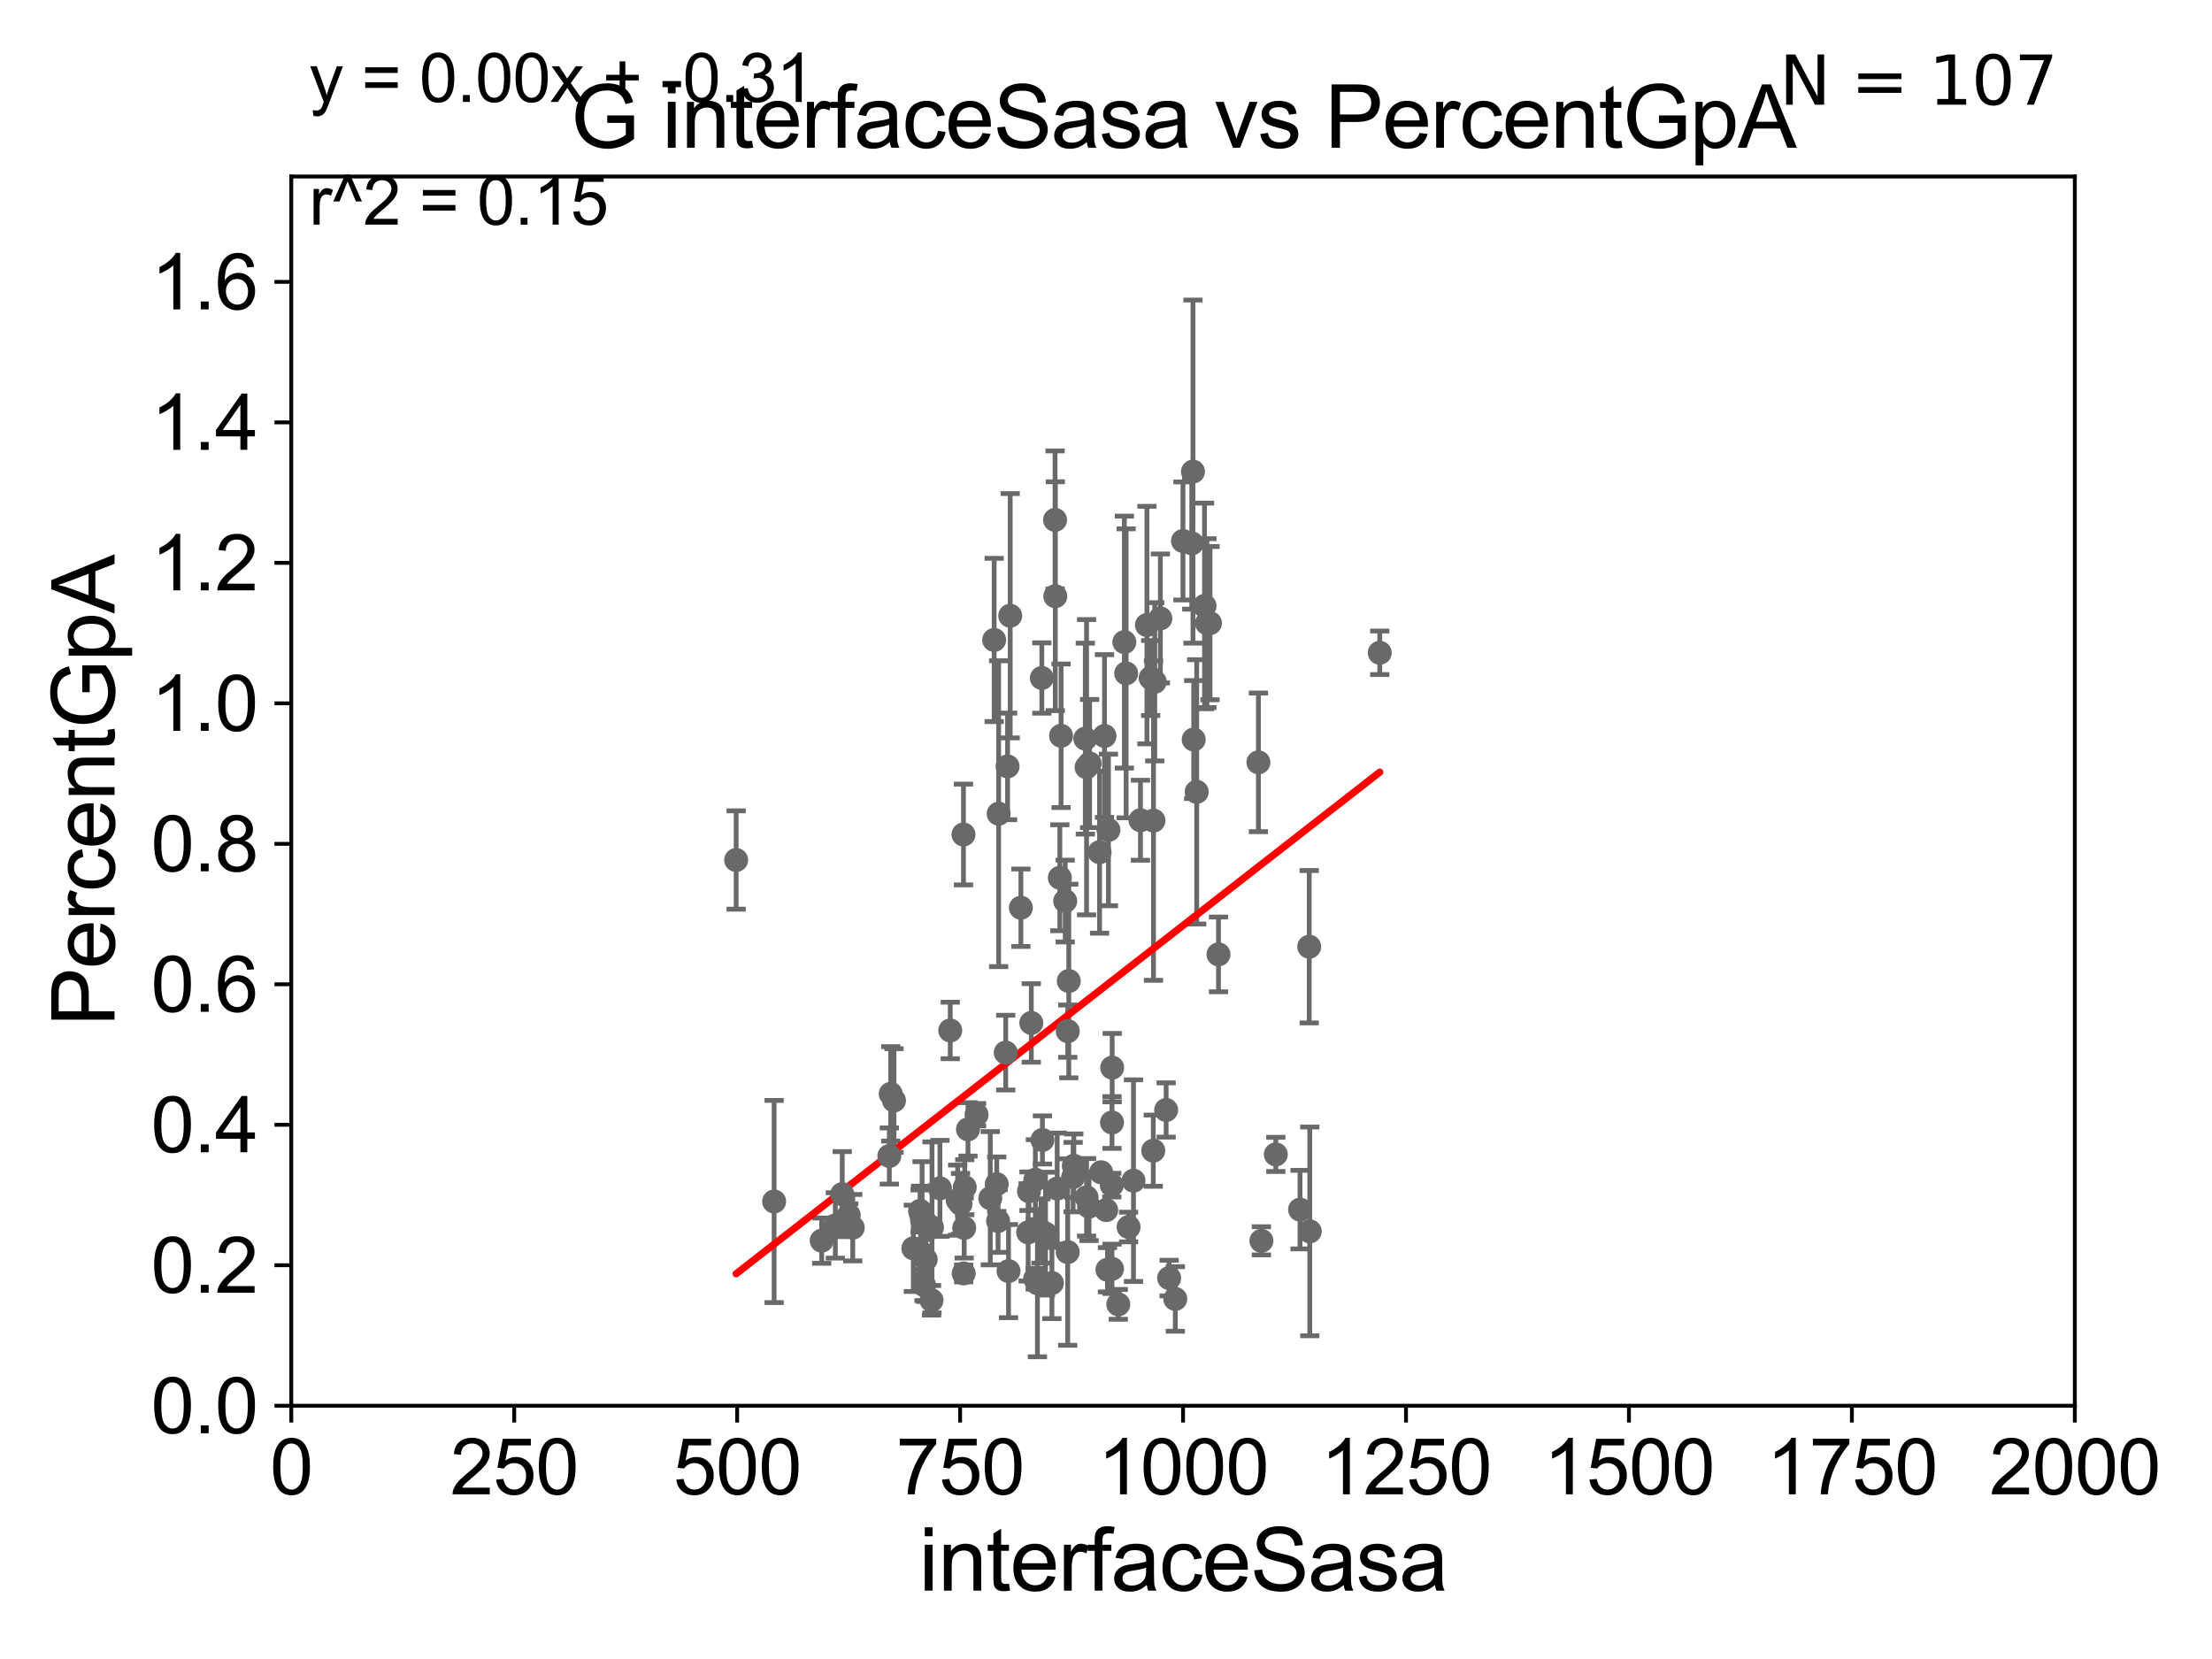 <?xml version="1.0" encoding="utf-8" standalone="no"?>
<!DOCTYPE svg PUBLIC "-//W3C//DTD SVG 1.1//EN"
  "http://www.w3.org/Graphics/SVG/1.1/DTD/svg11.dtd">
<svg xmlns:xlink="http://www.w3.org/1999/xlink" width="460.8pt" height="345.6pt" viewBox="0 0 460.8 345.6" xmlns="http://www.w3.org/2000/svg" version="1.1">
 <defs>
  <style type="text/css">*{stroke-linejoin: round; stroke-linecap: butt}</style>
 </defs>
 <g id="figure_1">
  <g id="patch_1">
   <path d="M 0 345.6 
L 460.8 345.6 
L 460.8 0 
L 0 0 
z
" style="fill: #ffffff"/>
  </g>
  <g id="axes_1">
   <g id="patch_2">
    <path d="M 60.68 292.84 
L 432.225 292.84 
L 432.225 36.775 
L 60.68 36.775 
z
" style="fill: #ffffff"/>
   </g>
   <g id="PathCollection_1">
    <defs>
     <path id="md0919c9ccf" d="M 0 1.118 
C 0.297 1.118 0.581 1 0.791 0.791 
C 1 0.581 1.118 0.297 1.118 0 
C 1.118 -0.297 1 -0.581 0.791 -0.791 
C 0.581 -1 0.297 -1.118 0 -1.118 
C -0.297 -1.118 -0.581 -1 -0.791 -0.791 
C -1 -0.581 -1.118 -0.297 -1.118 0 
C -1.118 0.297 -1 0.581 -0.791 0.791 
C -0.581 1 -0.297 1.118 0 1.118 
z
" style="stroke: #696969"/>
    </defs>
    <g clip-path="url(#pdd48f8f905)">
     <use xlink:href="#md0919c9ccf" x="239.702" y="141.24" style="fill: #696969; stroke: #696969"/>
     <use xlink:href="#md0919c9ccf" x="191.765" y="252.65" style="fill: #696969; stroke: #696969"/>
     <use xlink:href="#md0919c9ccf" x="192.842" y="262.358" style="fill: #696969; stroke: #696969"/>
     <use xlink:href="#md0919c9ccf" x="272.851" y="256.522" style="fill: #696969; stroke: #696969"/>
     <use xlink:href="#md0919c9ccf" x="208.038" y="169.507" style="fill: #696969; stroke: #696969"/>
     <use xlink:href="#md0919c9ccf" x="199.497" y="250.009" style="fill: #696969; stroke: #696969"/>
     <use xlink:href="#md0919c9ccf" x="185.265" y="240.815" style="fill: #696969; stroke: #696969"/>
     <use xlink:href="#md0919c9ccf" x="222.423" y="260.834" style="fill: #696969; stroke: #696969"/>
     <use xlink:href="#md0919c9ccf" x="185.553" y="227.866" style="fill: #696969; stroke: #696969"/>
     <use xlink:href="#md0919c9ccf" x="192.504" y="267.707" style="fill: #696969; stroke: #696969"/>
     <use xlink:href="#md0919c9ccf" x="215.644" y="266.393" style="fill: #696969; stroke: #696969"/>
     <use xlink:href="#md0919c9ccf" x="200.093" y="250.776" style="fill: #696969; stroke: #696969"/>
     <use xlink:href="#md0919c9ccf" x="232.962" y="271.722" style="fill: #696969; stroke: #696969"/>
     <use xlink:href="#md0919c9ccf" x="207.918" y="254.355" style="fill: #696969; stroke: #696969"/>
     <use xlink:href="#md0919c9ccf" x="216.852" y="256.432" style="fill: #696969; stroke: #696969"/>
     <use xlink:href="#md0919c9ccf" x="231.648" y="264.321" style="fill: #696969; stroke: #696969"/>
     <use xlink:href="#md0919c9ccf" x="220.234" y="247.602" style="fill: #696969; stroke: #696969"/>
     <use xlink:href="#md0919c9ccf" x="206.294" y="249.613" style="fill: #696969; stroke: #696969"/>
     <use xlink:href="#md0919c9ccf" x="270.824" y="251.983" style="fill: #696969; stroke: #696969"/>
     <use xlink:href="#md0919c9ccf" x="215.69" y="245.754" style="fill: #696969; stroke: #696969"/>
     <use xlink:href="#md0919c9ccf" x="175.456" y="248.751" style="fill: #696969; stroke: #696969"/>
     <use xlink:href="#md0919c9ccf" x="226.987" y="159.059" style="fill: #696969; stroke: #696969"/>
     <use xlink:href="#md0919c9ccf" x="230.441" y="252.081" style="fill: #696969; stroke: #696969"/>
     <use xlink:href="#md0919c9ccf" x="217.797" y="256.984" style="fill: #696969; stroke: #696969"/>
     <use xlink:href="#md0919c9ccf" x="240.292" y="170.946" style="fill: #696969; stroke: #696969"/>
     <use xlink:href="#md0919c9ccf" x="235.107" y="255.615" style="fill: #696969; stroke: #696969"/>
     <use xlink:href="#md0919c9ccf" x="191.967" y="261.002" style="fill: #696969; stroke: #696969"/>
     <use xlink:href="#md0919c9ccf" x="231.654" y="233.836" style="fill: #696969; stroke: #696969"/>
     <use xlink:href="#md0919c9ccf" x="191.676" y="252.243" style="fill: #696969; stroke: #696969"/>
     <use xlink:href="#md0919c9ccf" x="243.558" y="266.248" style="fill: #696969; stroke: #696969"/>
     <use xlink:href="#md0919c9ccf" x="222.648" y="204.363" style="fill: #696969; stroke: #696969"/>
     <use xlink:href="#md0919c9ccf" x="226.867" y="251.376" style="fill: #696969; stroke: #696969"/>
     <use xlink:href="#md0919c9ccf" x="209.898" y="159.655" style="fill: #696969; stroke: #696969"/>
     <use xlink:href="#md0919c9ccf" x="200.751" y="265.277" style="fill: #696969; stroke: #696969"/>
     <use xlink:href="#md0919c9ccf" x="244.836" y="270.59" style="fill: #696969; stroke: #696969"/>
     <use xlink:href="#md0919c9ccf" x="229.378" y="244.202" style="fill: #696969; stroke: #696969"/>
     <use xlink:href="#md0919c9ccf" x="153.356" y="179.153" style="fill: #696969; stroke: #696969"/>
     <use xlink:href="#md0919c9ccf" x="203.433" y="232.212" style="fill: #696969; stroke: #696969"/>
     <use xlink:href="#md0919c9ccf" x="231.607" y="246.885" style="fill: #696969; stroke: #696969"/>
     <use xlink:href="#md0919c9ccf" x="195.807" y="247.556" style="fill: #696969; stroke: #696969"/>
     <use xlink:href="#md0919c9ccf" x="207.637" y="246.685" style="fill: #696969; stroke: #696969"/>
     <use xlink:href="#md0919c9ccf" x="217.158" y="237.474" style="fill: #696969; stroke: #696969"/>
     <use xlink:href="#md0919c9ccf" x="221.903" y="187.708" style="fill: #696969; stroke: #696969"/>
     <use xlink:href="#md0919c9ccf" x="214.184" y="256.723" style="fill: #696969; stroke: #696969"/>
     <use xlink:href="#md0919c9ccf" x="177.646" y="255.743" style="fill: #696969; stroke: #696969"/>
     <use xlink:href="#md0919c9ccf" x="219.135" y="267.277" style="fill: #696969; stroke: #696969"/>
     <use xlink:href="#md0919c9ccf" x="207.104" y="133.316" style="fill: #696969; stroke: #696969"/>
     <use xlink:href="#md0919c9ccf" x="230.705" y="264.513" style="fill: #696969; stroke: #696969"/>
     <use xlink:href="#md0919c9ccf" x="230.909" y="172.893" style="fill: #696969; stroke: #696969"/>
     <use xlink:href="#md0919c9ccf" x="231.687" y="222.406" style="fill: #696969; stroke: #696969"/>
     <use xlink:href="#md0919c9ccf" x="201.65" y="235.267" style="fill: #696969; stroke: #696969"/>
     <use xlink:href="#md0919c9ccf" x="194.152" y="255.685" style="fill: #696969; stroke: #696969"/>
     <use xlink:href="#md0919c9ccf" x="176.816" y="253.157" style="fill: #696969; stroke: #696969"/>
     <use xlink:href="#md0919c9ccf" x="192.088" y="254.207" style="fill: #696969; stroke: #696969"/>
     <use xlink:href="#md0919c9ccf" x="209.512" y="219.277" style="fill: #696969; stroke: #696969"/>
     <use xlink:href="#md0919c9ccf" x="161.267" y="250.292" style="fill: #696969; stroke: #696969"/>
     <use xlink:href="#md0919c9ccf" x="210.093" y="264.792" style="fill: #696969; stroke: #696969"/>
     <use xlink:href="#md0919c9ccf" x="272.737" y="197.218" style="fill: #696969; stroke: #696969"/>
     <use xlink:href="#md0919c9ccf" x="200.858" y="255.803" style="fill: #696969; stroke: #696969"/>
     <use xlink:href="#md0919c9ccf" x="223.558" y="245.21" style="fill: #696969; stroke: #696969"/>
     <use xlink:href="#md0919c9ccf" x="253.831" y="198.817" style="fill: #696969; stroke: #696969"/>
     <use xlink:href="#md0919c9ccf" x="226.09" y="153.873" style="fill: #696969; stroke: #696969"/>
     <use xlink:href="#md0919c9ccf" x="216.116" y="267.317" style="fill: #696969; stroke: #696969"/>
     <use xlink:href="#md0919c9ccf" x="174.014" y="255.283" style="fill: #696969; stroke: #696969"/>
     <use xlink:href="#md0919c9ccf" x="190.266" y="260.054" style="fill: #696969; stroke: #696969"/>
     <use xlink:href="#md0919c9ccf" x="186.236" y="229.259" style="fill: #696969; stroke: #696969"/>
     <use xlink:href="#md0919c9ccf" x="223.695" y="242.849" style="fill: #696969; stroke: #696969"/>
     <use xlink:href="#md0919c9ccf" x="214.357" y="248.15" style="fill: #696969; stroke: #696969"/>
     <use xlink:href="#md0919c9ccf" x="220.786" y="182.855" style="fill: #696969; stroke: #696969"/>
     <use xlink:href="#md0919c9ccf" x="226.354" y="249.421" style="fill: #696969; stroke: #696969"/>
     <use xlink:href="#md0919c9ccf" x="234.227" y="133.761" style="fill: #696969; stroke: #696969"/>
     <use xlink:href="#md0919c9ccf" x="240.556" y="142.026" style="fill: #696969; stroke: #696969"/>
     <use xlink:href="#md0919c9ccf" x="252.067" y="129.815" style="fill: #696969; stroke: #696969"/>
     <use xlink:href="#md0919c9ccf" x="214.838" y="213.098" style="fill: #696969; stroke: #696969"/>
     <use xlink:href="#md0919c9ccf" x="200.71" y="173.84" style="fill: #696969; stroke: #696969"/>
     <use xlink:href="#md0919c9ccf" x="230.088" y="153.321" style="fill: #696969; stroke: #696969"/>
     <use xlink:href="#md0919c9ccf" x="240.248" y="239.704" style="fill: #696969; stroke: #696969"/>
     <use xlink:href="#md0919c9ccf" x="246.432" y="112.694" style="fill: #696969; stroke: #696969"/>
     <use xlink:href="#md0919c9ccf" x="212.67" y="189.101" style="fill: #696969; stroke: #696969"/>
     <use xlink:href="#md0919c9ccf" x="234.595" y="140.27" style="fill: #696969; stroke: #696969"/>
     <use xlink:href="#md0919c9ccf" x="226.352" y="159.824" style="fill: #696969; stroke: #696969"/>
     <use xlink:href="#md0919c9ccf" x="221.039" y="153.276" style="fill: #696969; stroke: #696969"/>
     <use xlink:href="#md0919c9ccf" x="287.426" y="135.984" style="fill: #696969; stroke: #696969"/>
     <use xlink:href="#md0919c9ccf" x="248.516" y="98.244" style="fill: #696969; stroke: #696969"/>
     <use xlink:href="#md0919c9ccf" x="194.054" y="270.872" style="fill: #696969; stroke: #696969"/>
     <use xlink:href="#md0919c9ccf" x="222.434" y="214.811" style="fill: #696969; stroke: #696969"/>
     <use xlink:href="#md0919c9ccf" x="210.444" y="128.271" style="fill: #696969; stroke: #696969"/>
     <use xlink:href="#md0919c9ccf" x="236.125" y="245.953" style="fill: #696969; stroke: #696969"/>
     <use xlink:href="#md0919c9ccf" x="265.775" y="240.484" style="fill: #696969; stroke: #696969"/>
     <use xlink:href="#md0919c9ccf" x="262.774" y="258.487" style="fill: #696969; stroke: #696969"/>
     <use xlink:href="#md0919c9ccf" x="251.426" y="129.809" style="fill: #696969; stroke: #696969"/>
     <use xlink:href="#md0919c9ccf" x="249.295" y="164.96" style="fill: #696969; stroke: #696969"/>
     <use xlink:href="#md0919c9ccf" x="197.953" y="214.664" style="fill: #696969; stroke: #696969"/>
     <use xlink:href="#md0919c9ccf" x="200.977" y="247.319" style="fill: #696969; stroke: #696969"/>
     <use xlink:href="#md0919c9ccf" x="238.927" y="130.211" style="fill: #696969; stroke: #696969"/>
     <use xlink:href="#md0919c9ccf" x="262.15" y="158.81" style="fill: #696969; stroke: #696969"/>
     <use xlink:href="#md0919c9ccf" x="250.926" y="126.225" style="fill: #696969; stroke: #696969"/>
     <use xlink:href="#md0919c9ccf" x="217.034" y="141.241" style="fill: #696969; stroke: #696969"/>
     <use xlink:href="#md0919c9ccf" x="219.839" y="124.199" style="fill: #696969; stroke: #696969"/>
     <use xlink:href="#md0919c9ccf" x="171.179" y="258.452" style="fill: #696969; stroke: #696969"/>
     <use xlink:href="#md0919c9ccf" x="242.928" y="231.234" style="fill: #696969; stroke: #696969"/>
     <use xlink:href="#md0919c9ccf" x="237.578" y="170.873" style="fill: #696969; stroke: #696969"/>
     <use xlink:href="#md0919c9ccf" x="248.674" y="154.059" style="fill: #696969; stroke: #696969"/>
     <use xlink:href="#md0919c9ccf" x="248.267" y="113.195" style="fill: #696969; stroke: #696969"/>
     <use xlink:href="#md0919c9ccf" x="219.79" y="108.307" style="fill: #696969; stroke: #696969"/>
     <use xlink:href="#md0919c9ccf" x="241.726" y="128.83" style="fill: #696969; stroke: #696969"/>
     <use xlink:href="#md0919c9ccf" x="229.06" y="177.53" style="fill: #696969; stroke: #696969"/>
    </g>
   </g>
   <g id="matplotlib.axis_1">
    <g id="xtick_1">
     <g id="line2d_1">
      <defs>
       <path id="md1479b8e72" d="M 0 0 
L 0 3.5 
" style="stroke: #000000; stroke-width: 0.8"/>
      </defs>
      <g>
       <use xlink:href="#md1479b8e72" x="60.68" y="292.84" style="stroke: #000000; stroke-width: 0.8"/>
      </g>
     </g>
     <g id="text_1">
      <!-- 0 -->
      <g transform="translate(56.231 311.293)scale(0.16 -0.16)">
       <defs>
        <path id="ArialMT-30" d="M 266 2259 
Q 266 3072 433 3567 
Q 600 4063 929 4331 
Q 1259 4600 1759 4600 
Q 2128 4600 2406 4451 
Q 2684 4303 2865 4023 
Q 3047 3744 3150 3342 
Q 3253 2941 3253 2259 
Q 3253 1453 3087 958 
Q 2922 463 2592 192 
Q 2263 -78 1759 -78 
Q 1097 -78 719 397 
Q 266 969 266 2259 
z
M 844 2259 
Q 844 1131 1108 757 
Q 1372 384 1759 384 
Q 2147 384 2411 759 
Q 2675 1134 2675 2259 
Q 2675 3391 2411 3762 
Q 2147 4134 1753 4134 
Q 1366 4134 1134 3806 
Q 844 3388 844 2259 
z
" transform="scale(0.016)"/>
       </defs>
       <use xlink:href="#ArialMT-30"/>
      </g>
     </g>
    </g>
    <g id="xtick_2">
     <g id="line2d_2">
      <g>
       <use xlink:href="#md1479b8e72" x="107.123" y="292.84" style="stroke: #000000; stroke-width: 0.8"/>
      </g>
     </g>
     <g id="text_2">
      <!-- 250 -->
      <g transform="translate(93.777 311.293)scale(0.16 -0.16)">
       <defs>
        <path id="ArialMT-32" d="M 3222 541 
L 3222 0 
L 194 0 
Q 188 203 259 391 
Q 375 700 629 1000 
Q 884 1300 1366 1694 
Q 2113 2306 2375 2664 
Q 2638 3022 2638 3341 
Q 2638 3675 2398 3904 
Q 2159 4134 1775 4134 
Q 1369 4134 1125 3890 
Q 881 3647 878 3216 
L 300 3275 
Q 359 3922 746 4261 
Q 1134 4600 1788 4600 
Q 2447 4600 2831 4234 
Q 3216 3869 3216 3328 
Q 3216 3053 3103 2787 
Q 2991 2522 2730 2228 
Q 2469 1934 1863 1422 
Q 1356 997 1212 845 
Q 1069 694 975 541 
L 3222 541 
z
" transform="scale(0.016)"/>
        <path id="ArialMT-35" d="M 266 1200 
L 856 1250 
Q 922 819 1161 601 
Q 1400 384 1738 384 
Q 2144 384 2425 690 
Q 2706 997 2706 1503 
Q 2706 1984 2436 2262 
Q 2166 2541 1728 2541 
Q 1456 2541 1237 2417 
Q 1019 2294 894 2097 
L 366 2166 
L 809 4519 
L 3088 4519 
L 3088 3981 
L 1259 3981 
L 1013 2750 
Q 1425 3038 1878 3038 
Q 2478 3038 2890 2622 
Q 3303 2206 3303 1553 
Q 3303 931 2941 478 
Q 2500 -78 1738 -78 
Q 1113 -78 717 272 
Q 322 622 266 1200 
z
" transform="scale(0.016)"/>
       </defs>
       <use xlink:href="#ArialMT-32"/>
       <use xlink:href="#ArialMT-35" x="55.615"/>
       <use xlink:href="#ArialMT-30" x="111.23"/>
      </g>
     </g>
    </g>
    <g id="xtick_3">
     <g id="line2d_3">
      <g>
       <use xlink:href="#md1479b8e72" x="153.566" y="292.84" style="stroke: #000000; stroke-width: 0.8"/>
      </g>
     </g>
     <g id="text_3">
      <!-- 500 -->
      <g transform="translate(140.22 311.293)scale(0.16 -0.16)">
       <use xlink:href="#ArialMT-35"/>
       <use xlink:href="#ArialMT-30" x="55.615"/>
       <use xlink:href="#ArialMT-30" x="111.23"/>
      </g>
     </g>
    </g>
    <g id="xtick_4">
     <g id="line2d_4">
      <g>
       <use xlink:href="#md1479b8e72" x="200.009" y="292.84" style="stroke: #000000; stroke-width: 0.8"/>
      </g>
     </g>
     <g id="text_4">
      <!-- 750 -->
      <g transform="translate(186.663 311.293)scale(0.16 -0.16)">
       <defs>
        <path id="ArialMT-37" d="M 303 3981 
L 303 4522 
L 3269 4522 
L 3269 4084 
Q 2831 3619 2401 2847 
Q 1972 2075 1738 1259 
Q 1569 684 1522 0 
L 944 0 
Q 953 541 1156 1306 
Q 1359 2072 1739 2783 
Q 2119 3494 2547 3981 
L 303 3981 
z
" transform="scale(0.016)"/>
       </defs>
       <use xlink:href="#ArialMT-37"/>
       <use xlink:href="#ArialMT-35" x="55.615"/>
       <use xlink:href="#ArialMT-30" x="111.23"/>
      </g>
     </g>
    </g>
    <g id="xtick_5">
     <g id="line2d_5">
      <g>
       <use xlink:href="#md1479b8e72" x="246.452" y="292.84" style="stroke: #000000; stroke-width: 0.8"/>
      </g>
     </g>
     <g id="text_5">
      <!-- 1000 -->
      <g transform="translate(228.657 311.293)scale(0.16 -0.16)">
       <defs>
        <path id="ArialMT-31" d="M 2384 0 
L 1822 0 
L 1822 3584 
Q 1619 3391 1289 3197 
Q 959 3003 697 2906 
L 697 3450 
Q 1169 3672 1522 3987 
Q 1875 4303 2022 4600 
L 2384 4600 
L 2384 0 
z
" transform="scale(0.016)"/>
       </defs>
       <use xlink:href="#ArialMT-31"/>
       <use xlink:href="#ArialMT-30" x="55.615"/>
       <use xlink:href="#ArialMT-30" x="111.23"/>
       <use xlink:href="#ArialMT-30" x="166.846"/>
      </g>
     </g>
    </g>
    <g id="xtick_6">
     <g id="line2d_6">
      <g>
       <use xlink:href="#md1479b8e72" x="292.896" y="292.84" style="stroke: #000000; stroke-width: 0.8"/>
      </g>
     </g>
     <g id="text_6">
      <!-- 1250 -->
      <g transform="translate(275.101 311.293)scale(0.16 -0.16)">
       <use xlink:href="#ArialMT-31"/>
       <use xlink:href="#ArialMT-32" x="55.615"/>
       <use xlink:href="#ArialMT-35" x="111.23"/>
       <use xlink:href="#ArialMT-30" x="166.846"/>
      </g>
     </g>
    </g>
    <g id="xtick_7">
     <g id="line2d_7">
      <g>
       <use xlink:href="#md1479b8e72" x="339.339" y="292.84" style="stroke: #000000; stroke-width: 0.8"/>
      </g>
     </g>
     <g id="text_7">
      <!-- 1500 -->
      <g transform="translate(321.544 311.293)scale(0.16 -0.16)">
       <use xlink:href="#ArialMT-31"/>
       <use xlink:href="#ArialMT-35" x="55.615"/>
       <use xlink:href="#ArialMT-30" x="111.23"/>
       <use xlink:href="#ArialMT-30" x="166.846"/>
      </g>
     </g>
    </g>
    <g id="xtick_8">
     <g id="line2d_8">
      <g>
       <use xlink:href="#md1479b8e72" x="385.782" y="292.84" style="stroke: #000000; stroke-width: 0.8"/>
      </g>
     </g>
     <g id="text_8">
      <!-- 1750 -->
      <g transform="translate(367.987 311.293)scale(0.16 -0.16)">
       <use xlink:href="#ArialMT-31"/>
       <use xlink:href="#ArialMT-37" x="55.615"/>
       <use xlink:href="#ArialMT-35" x="111.23"/>
       <use xlink:href="#ArialMT-30" x="166.846"/>
      </g>
     </g>
    </g>
    <g id="xtick_9">
     <g id="line2d_9">
      <g>
       <use xlink:href="#md1479b8e72" x="432.225" y="292.84" style="stroke: #000000; stroke-width: 0.8"/>
      </g>
     </g>
     <g id="text_9">
      <!-- 2000 -->
      <g transform="translate(414.43 311.293)scale(0.16 -0.16)">
       <use xlink:href="#ArialMT-32"/>
       <use xlink:href="#ArialMT-30" x="55.615"/>
       <use xlink:href="#ArialMT-30" x="111.23"/>
       <use xlink:href="#ArialMT-30" x="166.846"/>
      </g>
     </g>
    </g>
    <g id="text_10">
     <!-- interfaceSasa -->
     <g transform="translate(191.423 331.357)scale(0.18 -0.18)">
      <defs>
       <path id="ArialMT-69" d="M 425 3934 
L 425 4581 
L 988 4581 
L 988 3934 
L 425 3934 
z
M 425 0 
L 425 3319 
L 988 3319 
L 988 0 
L 425 0 
z
" transform="scale(0.016)"/>
       <path id="ArialMT-6e" d="M 422 0 
L 422 3319 
L 928 3319 
L 928 2847 
Q 1294 3394 1984 3394 
Q 2284 3394 2536 3286 
Q 2788 3178 2913 3003 
Q 3038 2828 3088 2588 
Q 3119 2431 3119 2041 
L 3119 0 
L 2556 0 
L 2556 2019 
Q 2556 2363 2490 2533 
Q 2425 2703 2258 2804 
Q 2091 2906 1866 2906 
Q 1506 2906 1245 2678 
Q 984 2450 984 1813 
L 984 0 
L 422 0 
z
" transform="scale(0.016)"/>
       <path id="ArialMT-74" d="M 1650 503 
L 1731 6 
Q 1494 -44 1306 -44 
Q 1000 -44 831 53 
Q 663 150 594 308 
Q 525 466 525 972 
L 525 2881 
L 113 2881 
L 113 3319 
L 525 3319 
L 525 4141 
L 1084 4478 
L 1084 3319 
L 1650 3319 
L 1650 2881 
L 1084 2881 
L 1084 941 
Q 1084 700 1114 631 
Q 1144 563 1211 522 
Q 1278 481 1403 481 
Q 1497 481 1650 503 
z
" transform="scale(0.016)"/>
       <path id="ArialMT-65" d="M 2694 1069 
L 3275 997 
Q 3138 488 2766 206 
Q 2394 -75 1816 -75 
Q 1088 -75 661 373 
Q 234 822 234 1631 
Q 234 2469 665 2931 
Q 1097 3394 1784 3394 
Q 2450 3394 2872 2941 
Q 3294 2488 3294 1666 
Q 3294 1616 3291 1516 
L 816 1516 
Q 847 969 1125 678 
Q 1403 388 1819 388 
Q 2128 388 2347 550 
Q 2566 713 2694 1069 
z
M 847 1978 
L 2700 1978 
Q 2663 2397 2488 2606 
Q 2219 2931 1791 2931 
Q 1403 2931 1139 2672 
Q 875 2413 847 1978 
z
" transform="scale(0.016)"/>
       <path id="ArialMT-72" d="M 416 0 
L 416 3319 
L 922 3319 
L 922 2816 
Q 1116 3169 1280 3281 
Q 1444 3394 1641 3394 
Q 1925 3394 2219 3213 
L 2025 2691 
Q 1819 2813 1613 2813 
Q 1428 2813 1281 2702 
Q 1134 2591 1072 2394 
Q 978 2094 978 1738 
L 978 0 
L 416 0 
z
" transform="scale(0.016)"/>
       <path id="ArialMT-66" d="M 556 0 
L 556 2881 
L 59 2881 
L 59 3319 
L 556 3319 
L 556 3672 
Q 556 4006 616 4169 
Q 697 4388 901 4523 
Q 1106 4659 1475 4659 
Q 1713 4659 2000 4603 
L 1916 4113 
Q 1741 4144 1584 4144 
Q 1328 4144 1222 4034 
Q 1116 3925 1116 3625 
L 1116 3319 
L 1763 3319 
L 1763 2881 
L 1116 2881 
L 1116 0 
L 556 0 
z
" transform="scale(0.016)"/>
       <path id="ArialMT-61" d="M 2588 409 
Q 2275 144 1986 34 
Q 1697 -75 1366 -75 
Q 819 -75 525 192 
Q 231 459 231 875 
Q 231 1119 342 1320 
Q 453 1522 633 1644 
Q 813 1766 1038 1828 
Q 1203 1872 1538 1913 
Q 2219 1994 2541 2106 
Q 2544 2222 2544 2253 
Q 2544 2597 2384 2738 
Q 2169 2928 1744 2928 
Q 1347 2928 1158 2789 
Q 969 2650 878 2297 
L 328 2372 
Q 403 2725 575 2942 
Q 747 3159 1072 3276 
Q 1397 3394 1825 3394 
Q 2250 3394 2515 3294 
Q 2781 3194 2906 3042 
Q 3031 2891 3081 2659 
Q 3109 2516 3109 2141 
L 3109 1391 
Q 3109 606 3145 398 
Q 3181 191 3288 0 
L 2700 0 
Q 2613 175 2588 409 
z
M 2541 1666 
Q 2234 1541 1622 1453 
Q 1275 1403 1131 1340 
Q 988 1278 909 1158 
Q 831 1038 831 891 
Q 831 666 1001 516 
Q 1172 366 1500 366 
Q 1825 366 2078 508 
Q 2331 650 2450 897 
Q 2541 1088 2541 1459 
L 2541 1666 
z
" transform="scale(0.016)"/>
       <path id="ArialMT-63" d="M 2588 1216 
L 3141 1144 
Q 3050 572 2676 248 
Q 2303 -75 1759 -75 
Q 1078 -75 664 370 
Q 250 816 250 1647 
Q 250 2184 428 2587 
Q 606 2991 970 3192 
Q 1334 3394 1763 3394 
Q 2303 3394 2647 3120 
Q 2991 2847 3088 2344 
L 2541 2259 
Q 2463 2594 2264 2762 
Q 2066 2931 1784 2931 
Q 1359 2931 1093 2626 
Q 828 2322 828 1663 
Q 828 994 1084 691 
Q 1341 388 1753 388 
Q 2084 388 2306 591 
Q 2528 794 2588 1216 
z
" transform="scale(0.016)"/>
       <path id="ArialMT-53" d="M 288 1472 
L 859 1522 
Q 900 1178 1048 958 
Q 1197 738 1509 602 
Q 1822 466 2213 466 
Q 2559 466 2825 569 
Q 3091 672 3220 851 
Q 3350 1031 3350 1244 
Q 3350 1459 3225 1620 
Q 3100 1781 2813 1891 
Q 2628 1963 1997 2114 
Q 1366 2266 1113 2400 
Q 784 2572 623 2826 
Q 463 3081 463 3397 
Q 463 3744 659 4045 
Q 856 4347 1234 4503 
Q 1613 4659 2075 4659 
Q 2584 4659 2973 4495 
Q 3363 4331 3572 4012 
Q 3781 3694 3797 3291 
L 3216 3247 
Q 3169 3681 2898 3903 
Q 2628 4125 2100 4125 
Q 1550 4125 1298 3923 
Q 1047 3722 1047 3438 
Q 1047 3191 1225 3031 
Q 1400 2872 2139 2705 
Q 2878 2538 3153 2413 
Q 3553 2228 3743 1945 
Q 3934 1663 3934 1294 
Q 3934 928 3725 604 
Q 3516 281 3123 101 
Q 2731 -78 2241 -78 
Q 1619 -78 1198 103 
Q 778 284 539 648 
Q 300 1013 288 1472 
z
" transform="scale(0.016)"/>
       <path id="ArialMT-73" d="M 197 991 
L 753 1078 
Q 800 744 1014 566 
Q 1228 388 1613 388 
Q 2000 388 2187 545 
Q 2375 703 2375 916 
Q 2375 1106 2209 1216 
Q 2094 1291 1634 1406 
Q 1016 1563 777 1677 
Q 538 1791 414 1992 
Q 291 2194 291 2438 
Q 291 2659 392 2848 
Q 494 3038 669 3163 
Q 800 3259 1026 3326 
Q 1253 3394 1513 3394 
Q 1903 3394 2198 3281 
Q 2494 3169 2634 2976 
Q 2775 2784 2828 2463 
L 2278 2388 
Q 2241 2644 2061 2787 
Q 1881 2931 1553 2931 
Q 1166 2931 1000 2803 
Q 834 2675 834 2503 
Q 834 2394 903 2306 
Q 972 2216 1119 2156 
Q 1203 2125 1616 2013 
Q 2213 1853 2448 1751 
Q 2684 1650 2818 1456 
Q 2953 1263 2953 975 
Q 2953 694 2789 445 
Q 2625 197 2315 61 
Q 2006 -75 1616 -75 
Q 969 -75 630 194 
Q 291 463 197 991 
z
" transform="scale(0.016)"/>
      </defs>
      <use xlink:href="#ArialMT-69"/>
      <use xlink:href="#ArialMT-6e" x="22.217"/>
      <use xlink:href="#ArialMT-74" x="77.832"/>
      <use xlink:href="#ArialMT-65" x="105.615"/>
      <use xlink:href="#ArialMT-72" x="161.23"/>
      <use xlink:href="#ArialMT-66" x="194.531"/>
      <use xlink:href="#ArialMT-61" x="222.314"/>
      <use xlink:href="#ArialMT-63" x="277.93"/>
      <use xlink:href="#ArialMT-65" x="327.93"/>
      <use xlink:href="#ArialMT-53" x="383.545"/>
      <use xlink:href="#ArialMT-61" x="450.244"/>
      <use xlink:href="#ArialMT-73" x="505.859"/>
      <use xlink:href="#ArialMT-61" x="555.859"/>
     </g>
    </g>
   </g>
   <g id="matplotlib.axis_2">
    <g id="ytick_1">
     <g id="line2d_10">
      <defs>
       <path id="m682992676f" d="M 0 0 
L -3.5 0 
" style="stroke: #000000; stroke-width: 0.8"/>
      </defs>
      <g>
       <use xlink:href="#m682992676f" x="60.68" y="292.84" style="stroke: #000000; stroke-width: 0.8"/>
      </g>
     </g>
     <g id="text_11">
      <!-- 0.0 -->
      <g transform="translate(31.44 298.566)scale(0.16 -0.16)">
       <defs>
        <path id="ArialMT-2e" d="M 581 0 
L 581 641 
L 1222 641 
L 1222 0 
L 581 0 
z
" transform="scale(0.016)"/>
       </defs>
       <use xlink:href="#ArialMT-30"/>
       <use xlink:href="#ArialMT-2e" x="55.615"/>
       <use xlink:href="#ArialMT-30" x="83.398"/>
      </g>
     </g>
    </g>
    <g id="ytick_2">
     <g id="line2d_11">
      <g>
       <use xlink:href="#m682992676f" x="60.68" y="263.575" style="stroke: #000000; stroke-width: 0.8"/>
      </g>
     </g>
     <g id="text_12">
      <!-- 0.2 -->
      <g transform="translate(31.44 269.302)scale(0.16 -0.16)">
       <use xlink:href="#ArialMT-30"/>
       <use xlink:href="#ArialMT-2e" x="55.615"/>
       <use xlink:href="#ArialMT-32" x="83.398"/>
      </g>
     </g>
    </g>
    <g id="ytick_3">
     <g id="line2d_12">
      <g>
       <use xlink:href="#m682992676f" x="60.68" y="234.311" style="stroke: #000000; stroke-width: 0.8"/>
      </g>
     </g>
     <g id="text_13">
      <!-- 0.4 -->
      <g transform="translate(31.44 240.037)scale(0.16 -0.16)">
       <defs>
        <path id="ArialMT-34" d="M 2069 0 
L 2069 1097 
L 81 1097 
L 81 1613 
L 2172 4581 
L 2631 4581 
L 2631 1613 
L 3250 1613 
L 3250 1097 
L 2631 1097 
L 2631 0 
L 2069 0 
z
M 2069 1613 
L 2069 3678 
L 634 1613 
L 2069 1613 
z
" transform="scale(0.016)"/>
       </defs>
       <use xlink:href="#ArialMT-30"/>
       <use xlink:href="#ArialMT-2e" x="55.615"/>
       <use xlink:href="#ArialMT-34" x="83.398"/>
      </g>
     </g>
    </g>
    <g id="ytick_4">
     <g id="line2d_13">
      <g>
       <use xlink:href="#m682992676f" x="60.68" y="205.046" style="stroke: #000000; stroke-width: 0.8"/>
      </g>
     </g>
     <g id="text_14">
      <!-- 0.6 -->
      <g transform="translate(31.44 210.772)scale(0.16 -0.16)">
       <defs>
        <path id="ArialMT-36" d="M 3184 3459 
L 2625 3416 
Q 2550 3747 2413 3897 
Q 2184 4138 1850 4138 
Q 1581 4138 1378 3988 
Q 1113 3794 959 3422 
Q 806 3050 800 2363 
Q 1003 2672 1297 2822 
Q 1591 2972 1913 2972 
Q 2475 2972 2870 2558 
Q 3266 2144 3266 1488 
Q 3266 1056 3080 686 
Q 2894 316 2569 119 
Q 2244 -78 1831 -78 
Q 1128 -78 684 439 
Q 241 956 241 2144 
Q 241 3472 731 4075 
Q 1159 4600 1884 4600 
Q 2425 4600 2770 4297 
Q 3116 3994 3184 3459 
z
M 888 1484 
Q 888 1194 1011 928 
Q 1134 663 1356 523 
Q 1578 384 1822 384 
Q 2178 384 2434 671 
Q 2691 959 2691 1453 
Q 2691 1928 2437 2201 
Q 2184 2475 1800 2475 
Q 1419 2475 1153 2201 
Q 888 1928 888 1484 
z
" transform="scale(0.016)"/>
       </defs>
       <use xlink:href="#ArialMT-30"/>
       <use xlink:href="#ArialMT-2e" x="55.615"/>
       <use xlink:href="#ArialMT-36" x="83.398"/>
      </g>
     </g>
    </g>
    <g id="ytick_5">
     <g id="line2d_14">
      <g>
       <use xlink:href="#m682992676f" x="60.68" y="175.782" style="stroke: #000000; stroke-width: 0.8"/>
      </g>
     </g>
     <g id="text_15">
      <!-- 0.8 -->
      <g transform="translate(31.44 181.508)scale(0.16 -0.16)">
       <defs>
        <path id="ArialMT-38" d="M 1131 2484 
Q 781 2613 612 2850 
Q 444 3088 444 3419 
Q 444 3919 803 4259 
Q 1163 4600 1759 4600 
Q 2359 4600 2725 4251 
Q 3091 3903 3091 3403 
Q 3091 3084 2923 2848 
Q 2756 2613 2416 2484 
Q 2838 2347 3058 2040 
Q 3278 1734 3278 1309 
Q 3278 722 2862 322 
Q 2447 -78 1769 -78 
Q 1091 -78 675 323 
Q 259 725 259 1325 
Q 259 1772 486 2073 
Q 713 2375 1131 2484 
z
M 1019 3438 
Q 1019 3113 1228 2906 
Q 1438 2700 1772 2700 
Q 2097 2700 2305 2904 
Q 2513 3109 2513 3406 
Q 2513 3716 2298 3927 
Q 2084 4138 1766 4138 
Q 1444 4138 1231 3931 
Q 1019 3725 1019 3438 
z
M 838 1322 
Q 838 1081 952 856 
Q 1066 631 1291 507 
Q 1516 384 1775 384 
Q 2178 384 2440 643 
Q 2703 903 2703 1303 
Q 2703 1709 2433 1975 
Q 2163 2241 1756 2241 
Q 1359 2241 1098 1978 
Q 838 1716 838 1322 
z
" transform="scale(0.016)"/>
       </defs>
       <use xlink:href="#ArialMT-30"/>
       <use xlink:href="#ArialMT-2e" x="55.615"/>
       <use xlink:href="#ArialMT-38" x="83.398"/>
      </g>
     </g>
    </g>
    <g id="ytick_6">
     <g id="line2d_15">
      <g>
       <use xlink:href="#m682992676f" x="60.68" y="146.517" style="stroke: #000000; stroke-width: 0.8"/>
      </g>
     </g>
     <g id="text_16">
      <!-- 1.0 -->
      <g transform="translate(31.44 152.243)scale(0.16 -0.16)">
       <use xlink:href="#ArialMT-31"/>
       <use xlink:href="#ArialMT-2e" x="55.615"/>
       <use xlink:href="#ArialMT-30" x="83.398"/>
      </g>
     </g>
    </g>
    <g id="ytick_7">
     <g id="line2d_16">
      <g>
       <use xlink:href="#m682992676f" x="60.68" y="117.252" style="stroke: #000000; stroke-width: 0.8"/>
      </g>
     </g>
     <g id="text_17">
      <!-- 1.2 -->
      <g transform="translate(31.44 122.979)scale(0.16 -0.16)">
       <use xlink:href="#ArialMT-31"/>
       <use xlink:href="#ArialMT-2e" x="55.615"/>
       <use xlink:href="#ArialMT-32" x="83.398"/>
      </g>
     </g>
    </g>
    <g id="ytick_8">
     <g id="line2d_17">
      <g>
       <use xlink:href="#m682992676f" x="60.68" y="87.988" style="stroke: #000000; stroke-width: 0.8"/>
      </g>
     </g>
     <g id="text_18">
      <!-- 1.4 -->
      <g transform="translate(31.44 93.714)scale(0.16 -0.16)">
       <use xlink:href="#ArialMT-31"/>
       <use xlink:href="#ArialMT-2e" x="55.615"/>
       <use xlink:href="#ArialMT-34" x="83.398"/>
      </g>
     </g>
    </g>
    <g id="ytick_9">
     <g id="line2d_18">
      <g>
       <use xlink:href="#m682992676f" x="60.68" y="58.723" style="stroke: #000000; stroke-width: 0.8"/>
      </g>
     </g>
     <g id="text_19">
      <!-- 1.6 -->
      <g transform="translate(31.44 64.45)scale(0.16 -0.16)">
       <use xlink:href="#ArialMT-31"/>
       <use xlink:href="#ArialMT-2e" x="55.615"/>
       <use xlink:href="#ArialMT-36" x="83.398"/>
      </g>
     </g>
    </g>
    <g id="text_20">
     <!-- PercentGpA -->
     <g transform="translate(23.863 213.831)rotate(-90)scale(0.18 -0.18)">
      <defs>
       <path id="ArialMT-50" d="M 494 0 
L 494 4581 
L 2222 4581 
Q 2678 4581 2919 4538 
Q 3256 4481 3484 4323 
Q 3713 4166 3852 3881 
Q 3991 3597 3991 3256 
Q 3991 2672 3619 2267 
Q 3247 1863 2275 1863 
L 1100 1863 
L 1100 0 
L 494 0 
z
M 1100 2403 
L 2284 2403 
Q 2872 2403 3119 2622 
Q 3366 2841 3366 3238 
Q 3366 3525 3220 3729 
Q 3075 3934 2838 4000 
Q 2684 4041 2272 4041 
L 1100 4041 
L 1100 2403 
z
" transform="scale(0.016)"/>
       <path id="ArialMT-47" d="M 2638 1797 
L 2638 2334 
L 4578 2338 
L 4578 638 
Q 4131 281 3656 101 
Q 3181 -78 2681 -78 
Q 2006 -78 1454 211 
Q 903 500 622 1047 
Q 341 1594 341 2269 
Q 341 2938 620 3517 
Q 900 4097 1425 4378 
Q 1950 4659 2634 4659 
Q 3131 4659 3532 4498 
Q 3934 4338 4162 4050 
Q 4391 3763 4509 3300 
L 3963 3150 
Q 3859 3500 3706 3700 
Q 3553 3900 3268 4020 
Q 2984 4141 2638 4141 
Q 2222 4141 1919 4014 
Q 1616 3888 1430 3681 
Q 1244 3475 1141 3228 
Q 966 2803 966 2306 
Q 966 1694 1177 1281 
Q 1388 869 1791 669 
Q 2194 469 2647 469 
Q 3041 469 3416 620 
Q 3791 772 3984 944 
L 3984 1797 
L 2638 1797 
z
" transform="scale(0.016)"/>
       <path id="ArialMT-70" d="M 422 -1272 
L 422 3319 
L 934 3319 
L 934 2888 
Q 1116 3141 1344 3267 
Q 1572 3394 1897 3394 
Q 2322 3394 2647 3175 
Q 2972 2956 3137 2557 
Q 3303 2159 3303 1684 
Q 3303 1175 3120 767 
Q 2938 359 2589 142 
Q 2241 -75 1856 -75 
Q 1575 -75 1351 44 
Q 1128 163 984 344 
L 984 -1272 
L 422 -1272 
z
M 931 1641 
Q 931 1000 1190 694 
Q 1450 388 1819 388 
Q 2194 388 2461 705 
Q 2728 1022 2728 1688 
Q 2728 2322 2467 2637 
Q 2206 2953 1844 2953 
Q 1484 2953 1207 2617 
Q 931 2281 931 1641 
z
" transform="scale(0.016)"/>
       <path id="ArialMT-41" d="M -9 0 
L 1750 4581 
L 2403 4581 
L 4278 0 
L 3588 0 
L 3053 1388 
L 1138 1388 
L 634 0 
L -9 0 
z
M 1313 1881 
L 2866 1881 
L 2388 3150 
Q 2169 3728 2063 4100 
Q 1975 3659 1816 3225 
L 1313 1881 
z
" transform="scale(0.016)"/>
      </defs>
      <use xlink:href="#ArialMT-50"/>
      <use xlink:href="#ArialMT-65" x="66.699"/>
      <use xlink:href="#ArialMT-72" x="122.314"/>
      <use xlink:href="#ArialMT-63" x="155.615"/>
      <use xlink:href="#ArialMT-65" x="205.615"/>
      <use xlink:href="#ArialMT-6e" x="261.23"/>
      <use xlink:href="#ArialMT-74" x="316.846"/>
      <use xlink:href="#ArialMT-47" x="344.629"/>
      <use xlink:href="#ArialMT-70" x="422.412"/>
      <use xlink:href="#ArialMT-41" x="478.027"/>
     </g>
    </g>
   </g>
   <g id="LineCollection_1">
    <path d="M 239.702 149.056 
L 239.702 133.425 
" clip-path="url(#pdd48f8f905)" style="fill: none; stroke: #696969"/>
    <path d="M 191.765 258.203 
L 191.765 247.098 
" clip-path="url(#pdd48f8f905)" style="fill: none; stroke: #696969"/>
    <path d="M 192.842 271.128 
L 192.842 253.587 
" clip-path="url(#pdd48f8f905)" style="fill: none; stroke: #696969"/>
    <path d="M 272.851 278.265 
L 272.851 234.779 
" clip-path="url(#pdd48f8f905)" style="fill: none; stroke: #696969"/>
    <path d="M 208.038 201.362 
L 208.038 137.652 
" clip-path="url(#pdd48f8f905)" style="fill: none; stroke: #696969"/>
    <path d="M 199.497 257.312 
L 199.497 242.705 
" clip-path="url(#pdd48f8f905)" style="fill: none; stroke: #696969"/>
    <path d="M 185.265 246.66 
L 185.265 234.97 
" clip-path="url(#pdd48f8f905)" style="fill: none; stroke: #696969"/>
    <path d="M 222.423 280.25 
L 222.423 241.418 
" clip-path="url(#pdd48f8f905)" style="fill: none; stroke: #696969"/>
    <path d="M 185.553 237.702 
L 185.553 218.03 
" clip-path="url(#pdd48f8f905)" style="fill: none; stroke: #696969"/>
    <path d="M 192.504 270.937 
L 192.504 264.478 
" clip-path="url(#pdd48f8f905)" style="fill: none; stroke: #696969"/>
    <path d="M 215.644 268.544 
L 215.644 264.241 
" clip-path="url(#pdd48f8f905)" style="fill: none; stroke: #696969"/>
    <path d="M 200.093 257.105 
L 200.093 244.446 
" clip-path="url(#pdd48f8f905)" style="fill: none; stroke: #696969"/>
    <path d="M 232.962 274.828 
L 232.962 268.615 
" clip-path="url(#pdd48f8f905)" style="fill: none; stroke: #696969"/>
    <path d="M 207.918 260.892 
L 207.918 247.818 
" clip-path="url(#pdd48f8f905)" style="fill: none; stroke: #696969"/>
    <path d="M 216.852 263.115 
L 216.852 249.749 
" clip-path="url(#pdd48f8f905)" style="fill: none; stroke: #696969"/>
    <path d="M 231.648 269.458 
L 231.648 259.183 
" clip-path="url(#pdd48f8f905)" style="fill: none; stroke: #696969"/>
    <path d="M 220.234 259.163 
L 220.234 236.042 
" clip-path="url(#pdd48f8f905)" style="fill: none; stroke: #696969"/>
    <path d="M 206.294 263.493 
L 206.294 235.733 
" clip-path="url(#pdd48f8f905)" style="fill: none; stroke: #696969"/>
    <path d="M 270.824 260.17 
L 270.824 243.796 
" clip-path="url(#pdd48f8f905)" style="fill: none; stroke: #696969"/>
    <path d="M 215.69 254.087 
L 215.69 237.421 
" clip-path="url(#pdd48f8f905)" style="fill: none; stroke: #696969"/>
    <path d="M 175.456 257.604 
L 175.456 239.897 
" clip-path="url(#pdd48f8f905)" style="fill: none; stroke: #696969"/>
    <path d="M 226.987 172.405 
L 226.987 145.712 
" clip-path="url(#pdd48f8f905)" style="fill: none; stroke: #696969"/>
    <path d="M 230.441 253.009 
L 230.441 251.154 
" clip-path="url(#pdd48f8f905)" style="fill: none; stroke: #696969"/>
    <path d="M 217.797 269.774 
L 217.797 244.195 
" clip-path="url(#pdd48f8f905)" style="fill: none; stroke: #696969"/>
    <path d="M 240.292 204.216 
L 240.292 137.675 
" clip-path="url(#pdd48f8f905)" style="fill: none; stroke: #696969"/>
    <path d="M 235.107 258.705 
L 235.107 252.525 
" clip-path="url(#pdd48f8f905)" style="fill: none; stroke: #696969"/>
    <path d="M 191.967 265.417 
L 191.967 256.587 
" clip-path="url(#pdd48f8f905)" style="fill: none; stroke: #696969"/>
    <path d="M 231.654 239.232 
L 231.654 228.441 
" clip-path="url(#pdd48f8f905)" style="fill: none; stroke: #696969"/>
    <path d="M 191.676 256.6 
L 191.676 247.887 
" clip-path="url(#pdd48f8f905)" style="fill: none; stroke: #696969"/>
    <path d="M 243.558 269.956 
L 243.558 262.541 
" clip-path="url(#pdd48f8f905)" style="fill: none; stroke: #696969"/>
    <path d="M 222.648 224.535 
L 222.648 184.191 
" clip-path="url(#pdd48f8f905)" style="fill: none; stroke: #696969"/>
    <path d="M 226.867 258.437 
L 226.867 244.315 
" clip-path="url(#pdd48f8f905)" style="fill: none; stroke: #696969"/>
    <path d="M 209.898 170.762 
L 209.898 148.549 
" clip-path="url(#pdd48f8f905)" style="fill: none; stroke: #696969"/>
    <path d="M 200.751 267.031 
L 200.751 263.524 
" clip-path="url(#pdd48f8f905)" style="fill: none; stroke: #696969"/>
    <path d="M 244.836 277.318 
L 244.836 263.863 
" clip-path="url(#pdd48f8f905)" style="fill: none; stroke: #696969"/>
    <path d="M 229.378 245.048 
L 229.378 243.356 
" clip-path="url(#pdd48f8f905)" style="fill: none; stroke: #696969"/>
    <path d="M 153.356 189.393 
L 153.356 168.912 
" clip-path="url(#pdd48f8f905)" style="fill: none; stroke: #696969"/>
    <path d="M 203.433 234.539 
L 203.433 229.884 
" clip-path="url(#pdd48f8f905)" style="fill: none; stroke: #696969"/>
    <path d="M 231.607 249.355 
L 231.607 244.416 
" clip-path="url(#pdd48f8f905)" style="fill: none; stroke: #696969"/>
    <path d="M 195.807 257.55 
L 195.807 237.562 
" clip-path="url(#pdd48f8f905)" style="fill: none; stroke: #696969"/>
    <path d="M 207.637 252.356 
L 207.637 241.013 
" clip-path="url(#pdd48f8f905)" style="fill: none; stroke: #696969"/>
    <path d="M 217.158 242.487 
L 217.158 232.462 
" clip-path="url(#pdd48f8f905)" style="fill: none; stroke: #696969"/>
    <path d="M 221.903 196.225 
L 221.903 179.191 
" clip-path="url(#pdd48f8f905)" style="fill: none; stroke: #696969"/>
    <path d="M 214.184 266.86 
L 214.184 246.586 
" clip-path="url(#pdd48f8f905)" style="fill: none; stroke: #696969"/>
    <path d="M 177.646 262.659 
L 177.646 248.826 
" clip-path="url(#pdd48f8f905)" style="fill: none; stroke: #696969"/>
    <path d="M 219.135 274.692 
L 219.135 259.863 
" clip-path="url(#pdd48f8f905)" style="fill: none; stroke: #696969"/>
    <path d="M 207.104 150.319 
L 207.104 116.313 
" clip-path="url(#pdd48f8f905)" style="fill: none; stroke: #696969"/>
    <path d="M 230.705 269.123 
L 230.705 259.904 
" clip-path="url(#pdd48f8f905)" style="fill: none; stroke: #696969"/>
    <path d="M 230.909 188.684 
L 230.909 157.102 
" clip-path="url(#pdd48f8f905)" style="fill: none; stroke: #696969"/>
    <path d="M 231.687 229.527 
L 231.687 215.285 
" clip-path="url(#pdd48f8f905)" style="fill: none; stroke: #696969"/>
    <path d="M 201.65 240.826 
L 201.65 229.709 
" clip-path="url(#pdd48f8f905)" style="fill: none; stroke: #696969"/>
    <path d="M 194.152 273.5 
L 194.152 237.871 
" clip-path="url(#pdd48f8f905)" style="fill: none; stroke: #696969"/>
    <path d="M 176.816 255.535 
L 176.816 250.779 
" clip-path="url(#pdd48f8f905)" style="fill: none; stroke: #696969"/>
    <path d="M 192.088 266.424 
L 192.088 241.991 
" clip-path="url(#pdd48f8f905)" style="fill: none; stroke: #696969"/>
    <path d="M 209.512 227.063 
L 209.512 211.491 
" clip-path="url(#pdd48f8f905)" style="fill: none; stroke: #696969"/>
    <path d="M 161.267 271.346 
L 161.267 229.237 
" clip-path="url(#pdd48f8f905)" style="fill: none; stroke: #696969"/>
    <path d="M 210.093 274.495 
L 210.093 255.089 
" clip-path="url(#pdd48f8f905)" style="fill: none; stroke: #696969"/>
    <path d="M 272.737 213.092 
L 272.737 181.345 
" clip-path="url(#pdd48f8f905)" style="fill: none; stroke: #696969"/>
    <path d="M 200.858 262.07 
L 200.858 249.537 
" clip-path="url(#pdd48f8f905)" style="fill: none; stroke: #696969"/>
    <path d="M 223.558 252.444 
L 223.558 237.976 
" clip-path="url(#pdd48f8f905)" style="fill: none; stroke: #696969"/>
    <path d="M 253.831 206.602 
L 253.831 191.033 
" clip-path="url(#pdd48f8f905)" style="fill: none; stroke: #696969"/>
    <path d="M 226.09 173.761 
L 226.09 133.985 
" clip-path="url(#pdd48f8f905)" style="fill: none; stroke: #696969"/>
    <path d="M 216.116 282.644 
L 216.116 251.989 
" clip-path="url(#pdd48f8f905)" style="fill: none; stroke: #696969"/>
    <path d="M 174.014 262.089 
L 174.014 248.477 
" clip-path="url(#pdd48f8f905)" style="fill: none; stroke: #696969"/>
    <path d="M 190.266 269.043 
L 190.266 251.065 
" clip-path="url(#pdd48f8f905)" style="fill: none; stroke: #696969"/>
    <path d="M 186.236 240.051 
L 186.236 218.466 
" clip-path="url(#pdd48f8f905)" style="fill: none; stroke: #696969"/>
    <path d="M 223.695 249.472 
L 223.695 236.226 
" clip-path="url(#pdd48f8f905)" style="fill: none; stroke: #696969"/>
    <path d="M 214.357 252.161 
L 214.357 244.14 
" clip-path="url(#pdd48f8f905)" style="fill: none; stroke: #696969"/>
    <path d="M 220.786 193.889 
L 220.786 171.821 
" clip-path="url(#pdd48f8f905)" style="fill: none; stroke: #696969"/>
    <path d="M 226.354 257.495 
L 226.354 241.348 
" clip-path="url(#pdd48f8f905)" style="fill: none; stroke: #696969"/>
    <path d="M 234.227 160.002 
L 234.227 107.521 
" clip-path="url(#pdd48f8f905)" style="fill: none; stroke: #696969"/>
    <path d="M 240.556 158.513 
L 240.556 125.539 
" clip-path="url(#pdd48f8f905)" style="fill: none; stroke: #696969"/>
    <path d="M 252.067 145.774 
L 252.067 113.856 
" clip-path="url(#pdd48f8f905)" style="fill: none; stroke: #696969"/>
    <path d="M 214.838 221.275 
L 214.838 204.922 
" clip-path="url(#pdd48f8f905)" style="fill: none; stroke: #696969"/>
    <path d="M 200.71 184.335 
L 200.71 163.345 
" clip-path="url(#pdd48f8f905)" style="fill: none; stroke: #696969"/>
    <path d="M 230.088 170.269 
L 230.088 136.372 
" clip-path="url(#pdd48f8f905)" style="fill: none; stroke: #696969"/>
    <path d="M 240.248 247.125 
L 240.248 232.283 
" clip-path="url(#pdd48f8f905)" style="fill: none; stroke: #696969"/>
    <path d="M 246.432 124.987 
L 246.432 100.401 
" clip-path="url(#pdd48f8f905)" style="fill: none; stroke: #696969"/>
    <path d="M 212.67 197.169 
L 212.67 181.032 
" clip-path="url(#pdd48f8f905)" style="fill: none; stroke: #696969"/>
    <path d="M 234.595 170.369 
L 234.595 110.171 
" clip-path="url(#pdd48f8f905)" style="fill: none; stroke: #696969"/>
    <path d="M 226.352 190.579 
L 226.352 129.068 
" clip-path="url(#pdd48f8f905)" style="fill: none; stroke: #696969"/>
    <path d="M 221.039 168.229 
L 221.039 138.323 
" clip-path="url(#pdd48f8f905)" style="fill: none; stroke: #696969"/>
    <path d="M 287.426 140.52 
L 287.426 131.448 
" clip-path="url(#pdd48f8f905)" style="fill: none; stroke: #696969"/>
    <path d="M 248.516 133.986 
L 248.516 62.503 
" clip-path="url(#pdd48f8f905)" style="fill: none; stroke: #696969"/>
    <path d="M 194.054 273.952 
L 194.054 267.792 
" clip-path="url(#pdd48f8f905)" style="fill: none; stroke: #696969"/>
    <path d="M 222.434 220.259 
L 222.434 209.363 
" clip-path="url(#pdd48f8f905)" style="fill: none; stroke: #696969"/>
    <path d="M 210.444 153.721 
L 210.444 102.821 
" clip-path="url(#pdd48f8f905)" style="fill: none; stroke: #696969"/>
    <path d="M 236.125 266.957 
L 236.125 224.95 
" clip-path="url(#pdd48f8f905)" style="fill: none; stroke: #696969"/>
    <path d="M 265.775 244.048 
L 265.775 236.92 
" clip-path="url(#pdd48f8f905)" style="fill: none; stroke: #696969"/>
    <path d="M 262.774 261.421 
L 262.774 255.553 
" clip-path="url(#pdd48f8f905)" style="fill: none; stroke: #696969"/>
    <path d="M 251.426 147.398 
L 251.426 112.22 
" clip-path="url(#pdd48f8f905)" style="fill: none; stroke: #696969"/>
    <path d="M 249.295 192.492 
L 249.295 137.428 
" clip-path="url(#pdd48f8f905)" style="fill: none; stroke: #696969"/>
    <path d="M 197.953 220.552 
L 197.953 208.777 
" clip-path="url(#pdd48f8f905)" style="fill: none; stroke: #696969"/>
    <path d="M 200.977 253.048 
L 200.977 241.591 
" clip-path="url(#pdd48f8f905)" style="fill: none; stroke: #696969"/>
    <path d="M 238.927 154.95 
L 238.927 105.473 
" clip-path="url(#pdd48f8f905)" style="fill: none; stroke: #696969"/>
    <path d="M 262.15 173.248 
L 262.15 144.373 
" clip-path="url(#pdd48f8f905)" style="fill: none; stroke: #696969"/>
    <path d="M 250.926 147.644 
L 250.926 104.806 
" clip-path="url(#pdd48f8f905)" style="fill: none; stroke: #696969"/>
    <path d="M 217.034 148.57 
L 217.034 133.913 
" clip-path="url(#pdd48f8f905)" style="fill: none; stroke: #696969"/>
    <path d="M 219.839 148.034 
L 219.839 100.364 
" clip-path="url(#pdd48f8f905)" style="fill: none; stroke: #696969"/>
    <path d="M 171.179 263.167 
L 171.179 253.737 
" clip-path="url(#pdd48f8f905)" style="fill: none; stroke: #696969"/>
    <path d="M 242.928 236.884 
L 242.928 225.584 
" clip-path="url(#pdd48f8f905)" style="fill: none; stroke: #696969"/>
    <path d="M 237.578 179.204 
L 237.578 162.542 
" clip-path="url(#pdd48f8f905)" style="fill: none; stroke: #696969"/>
    <path d="M 248.674 166.344 
L 248.674 141.774 
" clip-path="url(#pdd48f8f905)" style="fill: none; stroke: #696969"/>
    <path d="M 248.267 126.9 
L 248.267 99.49 
" clip-path="url(#pdd48f8f905)" style="fill: none; stroke: #696969"/>
    <path d="M 219.79 122.681 
L 219.79 93.933 
" clip-path="url(#pdd48f8f905)" style="fill: none; stroke: #696969"/>
    <path d="M 241.726 142.256 
L 241.726 115.404 
" clip-path="url(#pdd48f8f905)" style="fill: none; stroke: #696969"/>
    <path d="M 229.06 194.397 
L 229.06 160.662 
" clip-path="url(#pdd48f8f905)" style="fill: none; stroke: #696969"/>
   </g>
   <g id="line2d_19">
    <defs>
     <path id="m58b20d1e5e" d="M 2 0 
L -2 -0 
" style="stroke: #696969"/>
    </defs>
    <g clip-path="url(#pdd48f8f905)">
     <use xlink:href="#m58b20d1e5e" x="239.702" y="149.056" style="fill: #696969; stroke: #696969"/>
     <use xlink:href="#m58b20d1e5e" x="191.765" y="258.203" style="fill: #696969; stroke: #696969"/>
     <use xlink:href="#m58b20d1e5e" x="192.842" y="271.128" style="fill: #696969; stroke: #696969"/>
     <use xlink:href="#m58b20d1e5e" x="272.851" y="278.265" style="fill: #696969; stroke: #696969"/>
     <use xlink:href="#m58b20d1e5e" x="208.038" y="201.362" style="fill: #696969; stroke: #696969"/>
     <use xlink:href="#m58b20d1e5e" x="199.497" y="257.312" style="fill: #696969; stroke: #696969"/>
     <use xlink:href="#m58b20d1e5e" x="185.265" y="246.66" style="fill: #696969; stroke: #696969"/>
     <use xlink:href="#m58b20d1e5e" x="222.423" y="280.25" style="fill: #696969; stroke: #696969"/>
     <use xlink:href="#m58b20d1e5e" x="185.553" y="237.702" style="fill: #696969; stroke: #696969"/>
     <use xlink:href="#m58b20d1e5e" x="192.504" y="270.937" style="fill: #696969; stroke: #696969"/>
     <use xlink:href="#m58b20d1e5e" x="215.644" y="268.544" style="fill: #696969; stroke: #696969"/>
     <use xlink:href="#m58b20d1e5e" x="200.093" y="257.105" style="fill: #696969; stroke: #696969"/>
     <use xlink:href="#m58b20d1e5e" x="232.962" y="274.828" style="fill: #696969; stroke: #696969"/>
     <use xlink:href="#m58b20d1e5e" x="207.918" y="260.892" style="fill: #696969; stroke: #696969"/>
     <use xlink:href="#m58b20d1e5e" x="216.852" y="263.115" style="fill: #696969; stroke: #696969"/>
     <use xlink:href="#m58b20d1e5e" x="231.648" y="269.458" style="fill: #696969; stroke: #696969"/>
     <use xlink:href="#m58b20d1e5e" x="220.234" y="259.163" style="fill: #696969; stroke: #696969"/>
     <use xlink:href="#m58b20d1e5e" x="206.294" y="263.493" style="fill: #696969; stroke: #696969"/>
     <use xlink:href="#m58b20d1e5e" x="270.824" y="260.17" style="fill: #696969; stroke: #696969"/>
     <use xlink:href="#m58b20d1e5e" x="215.69" y="254.087" style="fill: #696969; stroke: #696969"/>
     <use xlink:href="#m58b20d1e5e" x="175.456" y="257.604" style="fill: #696969; stroke: #696969"/>
     <use xlink:href="#m58b20d1e5e" x="226.987" y="172.405" style="fill: #696969; stroke: #696969"/>
     <use xlink:href="#m58b20d1e5e" x="230.441" y="253.009" style="fill: #696969; stroke: #696969"/>
     <use xlink:href="#m58b20d1e5e" x="217.797" y="269.774" style="fill: #696969; stroke: #696969"/>
     <use xlink:href="#m58b20d1e5e" x="240.292" y="204.216" style="fill: #696969; stroke: #696969"/>
     <use xlink:href="#m58b20d1e5e" x="235.107" y="258.705" style="fill: #696969; stroke: #696969"/>
     <use xlink:href="#m58b20d1e5e" x="191.967" y="265.417" style="fill: #696969; stroke: #696969"/>
     <use xlink:href="#m58b20d1e5e" x="231.654" y="239.232" style="fill: #696969; stroke: #696969"/>
     <use xlink:href="#m58b20d1e5e" x="191.676" y="256.6" style="fill: #696969; stroke: #696969"/>
     <use xlink:href="#m58b20d1e5e" x="243.558" y="269.956" style="fill: #696969; stroke: #696969"/>
     <use xlink:href="#m58b20d1e5e" x="222.648" y="224.535" style="fill: #696969; stroke: #696969"/>
     <use xlink:href="#m58b20d1e5e" x="226.867" y="258.437" style="fill: #696969; stroke: #696969"/>
     <use xlink:href="#m58b20d1e5e" x="209.898" y="170.762" style="fill: #696969; stroke: #696969"/>
     <use xlink:href="#m58b20d1e5e" x="200.751" y="267.031" style="fill: #696969; stroke: #696969"/>
     <use xlink:href="#m58b20d1e5e" x="244.836" y="277.318" style="fill: #696969; stroke: #696969"/>
     <use xlink:href="#m58b20d1e5e" x="229.378" y="245.048" style="fill: #696969; stroke: #696969"/>
     <use xlink:href="#m58b20d1e5e" x="153.356" y="189.393" style="fill: #696969; stroke: #696969"/>
     <use xlink:href="#m58b20d1e5e" x="203.433" y="234.539" style="fill: #696969; stroke: #696969"/>
     <use xlink:href="#m58b20d1e5e" x="231.607" y="249.355" style="fill: #696969; stroke: #696969"/>
     <use xlink:href="#m58b20d1e5e" x="195.807" y="257.55" style="fill: #696969; stroke: #696969"/>
     <use xlink:href="#m58b20d1e5e" x="207.637" y="252.356" style="fill: #696969; stroke: #696969"/>
     <use xlink:href="#m58b20d1e5e" x="217.158" y="242.487" style="fill: #696969; stroke: #696969"/>
     <use xlink:href="#m58b20d1e5e" x="221.903" y="196.225" style="fill: #696969; stroke: #696969"/>
     <use xlink:href="#m58b20d1e5e" x="214.184" y="266.86" style="fill: #696969; stroke: #696969"/>
     <use xlink:href="#m58b20d1e5e" x="177.646" y="262.659" style="fill: #696969; stroke: #696969"/>
     <use xlink:href="#m58b20d1e5e" x="219.135" y="274.692" style="fill: #696969; stroke: #696969"/>
     <use xlink:href="#m58b20d1e5e" x="207.104" y="150.319" style="fill: #696969; stroke: #696969"/>
     <use xlink:href="#m58b20d1e5e" x="230.705" y="269.123" style="fill: #696969; stroke: #696969"/>
     <use xlink:href="#m58b20d1e5e" x="230.909" y="188.684" style="fill: #696969; stroke: #696969"/>
     <use xlink:href="#m58b20d1e5e" x="231.687" y="229.527" style="fill: #696969; stroke: #696969"/>
     <use xlink:href="#m58b20d1e5e" x="201.65" y="240.826" style="fill: #696969; stroke: #696969"/>
     <use xlink:href="#m58b20d1e5e" x="194.152" y="273.5" style="fill: #696969; stroke: #696969"/>
     <use xlink:href="#m58b20d1e5e" x="176.816" y="255.535" style="fill: #696969; stroke: #696969"/>
     <use xlink:href="#m58b20d1e5e" x="192.088" y="266.424" style="fill: #696969; stroke: #696969"/>
     <use xlink:href="#m58b20d1e5e" x="209.512" y="227.063" style="fill: #696969; stroke: #696969"/>
     <use xlink:href="#m58b20d1e5e" x="161.267" y="271.346" style="fill: #696969; stroke: #696969"/>
     <use xlink:href="#m58b20d1e5e" x="210.093" y="274.495" style="fill: #696969; stroke: #696969"/>
     <use xlink:href="#m58b20d1e5e" x="272.737" y="213.092" style="fill: #696969; stroke: #696969"/>
     <use xlink:href="#m58b20d1e5e" x="200.858" y="262.07" style="fill: #696969; stroke: #696969"/>
     <use xlink:href="#m58b20d1e5e" x="223.558" y="252.444" style="fill: #696969; stroke: #696969"/>
     <use xlink:href="#m58b20d1e5e" x="253.831" y="206.602" style="fill: #696969; stroke: #696969"/>
     <use xlink:href="#m58b20d1e5e" x="226.09" y="173.761" style="fill: #696969; stroke: #696969"/>
     <use xlink:href="#m58b20d1e5e" x="216.116" y="282.644" style="fill: #696969; stroke: #696969"/>
     <use xlink:href="#m58b20d1e5e" x="174.014" y="262.089" style="fill: #696969; stroke: #696969"/>
     <use xlink:href="#m58b20d1e5e" x="190.266" y="269.043" style="fill: #696969; stroke: #696969"/>
     <use xlink:href="#m58b20d1e5e" x="186.236" y="240.051" style="fill: #696969; stroke: #696969"/>
     <use xlink:href="#m58b20d1e5e" x="223.695" y="249.472" style="fill: #696969; stroke: #696969"/>
     <use xlink:href="#m58b20d1e5e" x="214.357" y="252.161" style="fill: #696969; stroke: #696969"/>
     <use xlink:href="#m58b20d1e5e" x="220.786" y="193.889" style="fill: #696969; stroke: #696969"/>
     <use xlink:href="#m58b20d1e5e" x="226.354" y="257.495" style="fill: #696969; stroke: #696969"/>
     <use xlink:href="#m58b20d1e5e" x="234.227" y="160.002" style="fill: #696969; stroke: #696969"/>
     <use xlink:href="#m58b20d1e5e" x="240.556" y="158.513" style="fill: #696969; stroke: #696969"/>
     <use xlink:href="#m58b20d1e5e" x="252.067" y="145.774" style="fill: #696969; stroke: #696969"/>
     <use xlink:href="#m58b20d1e5e" x="214.838" y="221.275" style="fill: #696969; stroke: #696969"/>
     <use xlink:href="#m58b20d1e5e" x="200.71" y="184.335" style="fill: #696969; stroke: #696969"/>
     <use xlink:href="#m58b20d1e5e" x="230.088" y="170.269" style="fill: #696969; stroke: #696969"/>
     <use xlink:href="#m58b20d1e5e" x="240.248" y="247.125" style="fill: #696969; stroke: #696969"/>
     <use xlink:href="#m58b20d1e5e" x="246.432" y="124.987" style="fill: #696969; stroke: #696969"/>
     <use xlink:href="#m58b20d1e5e" x="212.67" y="197.169" style="fill: #696969; stroke: #696969"/>
     <use xlink:href="#m58b20d1e5e" x="234.595" y="170.369" style="fill: #696969; stroke: #696969"/>
     <use xlink:href="#m58b20d1e5e" x="226.352" y="190.579" style="fill: #696969; stroke: #696969"/>
     <use xlink:href="#m58b20d1e5e" x="221.039" y="168.229" style="fill: #696969; stroke: #696969"/>
     <use xlink:href="#m58b20d1e5e" x="287.426" y="140.52" style="fill: #696969; stroke: #696969"/>
     <use xlink:href="#m58b20d1e5e" x="248.516" y="133.986" style="fill: #696969; stroke: #696969"/>
     <use xlink:href="#m58b20d1e5e" x="194.054" y="273.952" style="fill: #696969; stroke: #696969"/>
     <use xlink:href="#m58b20d1e5e" x="222.434" y="220.259" style="fill: #696969; stroke: #696969"/>
     <use xlink:href="#m58b20d1e5e" x="210.444" y="153.721" style="fill: #696969; stroke: #696969"/>
     <use xlink:href="#m58b20d1e5e" x="236.125" y="266.957" style="fill: #696969; stroke: #696969"/>
     <use xlink:href="#m58b20d1e5e" x="265.775" y="244.048" style="fill: #696969; stroke: #696969"/>
     <use xlink:href="#m58b20d1e5e" x="262.774" y="261.421" style="fill: #696969; stroke: #696969"/>
     <use xlink:href="#m58b20d1e5e" x="251.426" y="147.398" style="fill: #696969; stroke: #696969"/>
     <use xlink:href="#m58b20d1e5e" x="249.295" y="192.492" style="fill: #696969; stroke: #696969"/>
     <use xlink:href="#m58b20d1e5e" x="197.953" y="220.552" style="fill: #696969; stroke: #696969"/>
     <use xlink:href="#m58b20d1e5e" x="200.977" y="253.048" style="fill: #696969; stroke: #696969"/>
     <use xlink:href="#m58b20d1e5e" x="238.927" y="154.95" style="fill: #696969; stroke: #696969"/>
     <use xlink:href="#m58b20d1e5e" x="262.15" y="173.248" style="fill: #696969; stroke: #696969"/>
     <use xlink:href="#m58b20d1e5e" x="250.926" y="147.644" style="fill: #696969; stroke: #696969"/>
     <use xlink:href="#m58b20d1e5e" x="217.034" y="148.57" style="fill: #696969; stroke: #696969"/>
     <use xlink:href="#m58b20d1e5e" x="219.839" y="148.034" style="fill: #696969; stroke: #696969"/>
     <use xlink:href="#m58b20d1e5e" x="171.179" y="263.167" style="fill: #696969; stroke: #696969"/>
     <use xlink:href="#m58b20d1e5e" x="242.928" y="236.884" style="fill: #696969; stroke: #696969"/>
     <use xlink:href="#m58b20d1e5e" x="237.578" y="179.204" style="fill: #696969; stroke: #696969"/>
     <use xlink:href="#m58b20d1e5e" x="248.674" y="166.344" style="fill: #696969; stroke: #696969"/>
     <use xlink:href="#m58b20d1e5e" x="248.267" y="126.9" style="fill: #696969; stroke: #696969"/>
     <use xlink:href="#m58b20d1e5e" x="219.79" y="122.681" style="fill: #696969; stroke: #696969"/>
     <use xlink:href="#m58b20d1e5e" x="241.726" y="142.256" style="fill: #696969; stroke: #696969"/>
     <use xlink:href="#m58b20d1e5e" x="229.06" y="194.397" style="fill: #696969; stroke: #696969"/>
    </g>
   </g>
   <g id="line2d_20">
    <g clip-path="url(#pdd48f8f905)">
     <use xlink:href="#m58b20d1e5e" x="239.702" y="133.425" style="fill: #696969; stroke: #696969"/>
     <use xlink:href="#m58b20d1e5e" x="191.765" y="247.098" style="fill: #696969; stroke: #696969"/>
     <use xlink:href="#m58b20d1e5e" x="192.842" y="253.587" style="fill: #696969; stroke: #696969"/>
     <use xlink:href="#m58b20d1e5e" x="272.851" y="234.779" style="fill: #696969; stroke: #696969"/>
     <use xlink:href="#m58b20d1e5e" x="208.038" y="137.652" style="fill: #696969; stroke: #696969"/>
     <use xlink:href="#m58b20d1e5e" x="199.497" y="242.705" style="fill: #696969; stroke: #696969"/>
     <use xlink:href="#m58b20d1e5e" x="185.265" y="234.97" style="fill: #696969; stroke: #696969"/>
     <use xlink:href="#m58b20d1e5e" x="222.423" y="241.418" style="fill: #696969; stroke: #696969"/>
     <use xlink:href="#m58b20d1e5e" x="185.553" y="218.03" style="fill: #696969; stroke: #696969"/>
     <use xlink:href="#m58b20d1e5e" x="192.504" y="264.478" style="fill: #696969; stroke: #696969"/>
     <use xlink:href="#m58b20d1e5e" x="215.644" y="264.241" style="fill: #696969; stroke: #696969"/>
     <use xlink:href="#m58b20d1e5e" x="200.093" y="244.446" style="fill: #696969; stroke: #696969"/>
     <use xlink:href="#m58b20d1e5e" x="232.962" y="268.615" style="fill: #696969; stroke: #696969"/>
     <use xlink:href="#m58b20d1e5e" x="207.918" y="247.818" style="fill: #696969; stroke: #696969"/>
     <use xlink:href="#m58b20d1e5e" x="216.852" y="249.749" style="fill: #696969; stroke: #696969"/>
     <use xlink:href="#m58b20d1e5e" x="231.648" y="259.183" style="fill: #696969; stroke: #696969"/>
     <use xlink:href="#m58b20d1e5e" x="220.234" y="236.042" style="fill: #696969; stroke: #696969"/>
     <use xlink:href="#m58b20d1e5e" x="206.294" y="235.733" style="fill: #696969; stroke: #696969"/>
     <use xlink:href="#m58b20d1e5e" x="270.824" y="243.796" style="fill: #696969; stroke: #696969"/>
     <use xlink:href="#m58b20d1e5e" x="215.69" y="237.421" style="fill: #696969; stroke: #696969"/>
     <use xlink:href="#m58b20d1e5e" x="175.456" y="239.897" style="fill: #696969; stroke: #696969"/>
     <use xlink:href="#m58b20d1e5e" x="226.987" y="145.712" style="fill: #696969; stroke: #696969"/>
     <use xlink:href="#m58b20d1e5e" x="230.441" y="251.154" style="fill: #696969; stroke: #696969"/>
     <use xlink:href="#m58b20d1e5e" x="217.797" y="244.195" style="fill: #696969; stroke: #696969"/>
     <use xlink:href="#m58b20d1e5e" x="240.292" y="137.675" style="fill: #696969; stroke: #696969"/>
     <use xlink:href="#m58b20d1e5e" x="235.107" y="252.525" style="fill: #696969; stroke: #696969"/>
     <use xlink:href="#m58b20d1e5e" x="191.967" y="256.587" style="fill: #696969; stroke: #696969"/>
     <use xlink:href="#m58b20d1e5e" x="231.654" y="228.441" style="fill: #696969; stroke: #696969"/>
     <use xlink:href="#m58b20d1e5e" x="191.676" y="247.887" style="fill: #696969; stroke: #696969"/>
     <use xlink:href="#m58b20d1e5e" x="243.558" y="262.541" style="fill: #696969; stroke: #696969"/>
     <use xlink:href="#m58b20d1e5e" x="222.648" y="184.191" style="fill: #696969; stroke: #696969"/>
     <use xlink:href="#m58b20d1e5e" x="226.867" y="244.315" style="fill: #696969; stroke: #696969"/>
     <use xlink:href="#m58b20d1e5e" x="209.898" y="148.549" style="fill: #696969; stroke: #696969"/>
     <use xlink:href="#m58b20d1e5e" x="200.751" y="263.524" style="fill: #696969; stroke: #696969"/>
     <use xlink:href="#m58b20d1e5e" x="244.836" y="263.863" style="fill: #696969; stroke: #696969"/>
     <use xlink:href="#m58b20d1e5e" x="229.378" y="243.356" style="fill: #696969; stroke: #696969"/>
     <use xlink:href="#m58b20d1e5e" x="153.356" y="168.912" style="fill: #696969; stroke: #696969"/>
     <use xlink:href="#m58b20d1e5e" x="203.433" y="229.884" style="fill: #696969; stroke: #696969"/>
     <use xlink:href="#m58b20d1e5e" x="231.607" y="244.416" style="fill: #696969; stroke: #696969"/>
     <use xlink:href="#m58b20d1e5e" x="195.807" y="237.562" style="fill: #696969; stroke: #696969"/>
     <use xlink:href="#m58b20d1e5e" x="207.637" y="241.013" style="fill: #696969; stroke: #696969"/>
     <use xlink:href="#m58b20d1e5e" x="217.158" y="232.462" style="fill: #696969; stroke: #696969"/>
     <use xlink:href="#m58b20d1e5e" x="221.903" y="179.191" style="fill: #696969; stroke: #696969"/>
     <use xlink:href="#m58b20d1e5e" x="214.184" y="246.586" style="fill: #696969; stroke: #696969"/>
     <use xlink:href="#m58b20d1e5e" x="177.646" y="248.826" style="fill: #696969; stroke: #696969"/>
     <use xlink:href="#m58b20d1e5e" x="219.135" y="259.863" style="fill: #696969; stroke: #696969"/>
     <use xlink:href="#m58b20d1e5e" x="207.104" y="116.313" style="fill: #696969; stroke: #696969"/>
     <use xlink:href="#m58b20d1e5e" x="230.705" y="259.904" style="fill: #696969; stroke: #696969"/>
     <use xlink:href="#m58b20d1e5e" x="230.909" y="157.102" style="fill: #696969; stroke: #696969"/>
     <use xlink:href="#m58b20d1e5e" x="231.687" y="215.285" style="fill: #696969; stroke: #696969"/>
     <use xlink:href="#m58b20d1e5e" x="201.65" y="229.709" style="fill: #696969; stroke: #696969"/>
     <use xlink:href="#m58b20d1e5e" x="194.152" y="237.871" style="fill: #696969; stroke: #696969"/>
     <use xlink:href="#m58b20d1e5e" x="176.816" y="250.779" style="fill: #696969; stroke: #696969"/>
     <use xlink:href="#m58b20d1e5e" x="192.088" y="241.991" style="fill: #696969; stroke: #696969"/>
     <use xlink:href="#m58b20d1e5e" x="209.512" y="211.491" style="fill: #696969; stroke: #696969"/>
     <use xlink:href="#m58b20d1e5e" x="161.267" y="229.237" style="fill: #696969; stroke: #696969"/>
     <use xlink:href="#m58b20d1e5e" x="210.093" y="255.089" style="fill: #696969; stroke: #696969"/>
     <use xlink:href="#m58b20d1e5e" x="272.737" y="181.345" style="fill: #696969; stroke: #696969"/>
     <use xlink:href="#m58b20d1e5e" x="200.858" y="249.537" style="fill: #696969; stroke: #696969"/>
     <use xlink:href="#m58b20d1e5e" x="223.558" y="237.976" style="fill: #696969; stroke: #696969"/>
     <use xlink:href="#m58b20d1e5e" x="253.831" y="191.033" style="fill: #696969; stroke: #696969"/>
     <use xlink:href="#m58b20d1e5e" x="226.09" y="133.985" style="fill: #696969; stroke: #696969"/>
     <use xlink:href="#m58b20d1e5e" x="216.116" y="251.989" style="fill: #696969; stroke: #696969"/>
     <use xlink:href="#m58b20d1e5e" x="174.014" y="248.477" style="fill: #696969; stroke: #696969"/>
     <use xlink:href="#m58b20d1e5e" x="190.266" y="251.065" style="fill: #696969; stroke: #696969"/>
     <use xlink:href="#m58b20d1e5e" x="186.236" y="218.466" style="fill: #696969; stroke: #696969"/>
     <use xlink:href="#m58b20d1e5e" x="223.695" y="236.226" style="fill: #696969; stroke: #696969"/>
     <use xlink:href="#m58b20d1e5e" x="214.357" y="244.14" style="fill: #696969; stroke: #696969"/>
     <use xlink:href="#m58b20d1e5e" x="220.786" y="171.821" style="fill: #696969; stroke: #696969"/>
     <use xlink:href="#m58b20d1e5e" x="226.354" y="241.348" style="fill: #696969; stroke: #696969"/>
     <use xlink:href="#m58b20d1e5e" x="234.227" y="107.521" style="fill: #696969; stroke: #696969"/>
     <use xlink:href="#m58b20d1e5e" x="240.556" y="125.539" style="fill: #696969; stroke: #696969"/>
     <use xlink:href="#m58b20d1e5e" x="252.067" y="113.856" style="fill: #696969; stroke: #696969"/>
     <use xlink:href="#m58b20d1e5e" x="214.838" y="204.922" style="fill: #696969; stroke: #696969"/>
     <use xlink:href="#m58b20d1e5e" x="200.71" y="163.345" style="fill: #696969; stroke: #696969"/>
     <use xlink:href="#m58b20d1e5e" x="230.088" y="136.372" style="fill: #696969; stroke: #696969"/>
     <use xlink:href="#m58b20d1e5e" x="240.248" y="232.283" style="fill: #696969; stroke: #696969"/>
     <use xlink:href="#m58b20d1e5e" x="246.432" y="100.401" style="fill: #696969; stroke: #696969"/>
     <use xlink:href="#m58b20d1e5e" x="212.67" y="181.032" style="fill: #696969; stroke: #696969"/>
     <use xlink:href="#m58b20d1e5e" x="234.595" y="110.171" style="fill: #696969; stroke: #696969"/>
     <use xlink:href="#m58b20d1e5e" x="226.352" y="129.068" style="fill: #696969; stroke: #696969"/>
     <use xlink:href="#m58b20d1e5e" x="221.039" y="138.323" style="fill: #696969; stroke: #696969"/>
     <use xlink:href="#m58b20d1e5e" x="287.426" y="131.448" style="fill: #696969; stroke: #696969"/>
     <use xlink:href="#m58b20d1e5e" x="248.516" y="62.503" style="fill: #696969; stroke: #696969"/>
     <use xlink:href="#m58b20d1e5e" x="194.054" y="267.792" style="fill: #696969; stroke: #696969"/>
     <use xlink:href="#m58b20d1e5e" x="222.434" y="209.363" style="fill: #696969; stroke: #696969"/>
     <use xlink:href="#m58b20d1e5e" x="210.444" y="102.821" style="fill: #696969; stroke: #696969"/>
     <use xlink:href="#m58b20d1e5e" x="236.125" y="224.95" style="fill: #696969; stroke: #696969"/>
     <use xlink:href="#m58b20d1e5e" x="265.775" y="236.92" style="fill: #696969; stroke: #696969"/>
     <use xlink:href="#m58b20d1e5e" x="262.774" y="255.553" style="fill: #696969; stroke: #696969"/>
     <use xlink:href="#m58b20d1e5e" x="251.426" y="112.22" style="fill: #696969; stroke: #696969"/>
     <use xlink:href="#m58b20d1e5e" x="249.295" y="137.428" style="fill: #696969; stroke: #696969"/>
     <use xlink:href="#m58b20d1e5e" x="197.953" y="208.777" style="fill: #696969; stroke: #696969"/>
     <use xlink:href="#m58b20d1e5e" x="200.977" y="241.591" style="fill: #696969; stroke: #696969"/>
     <use xlink:href="#m58b20d1e5e" x="238.927" y="105.473" style="fill: #696969; stroke: #696969"/>
     <use xlink:href="#m58b20d1e5e" x="262.15" y="144.373" style="fill: #696969; stroke: #696969"/>
     <use xlink:href="#m58b20d1e5e" x="250.926" y="104.806" style="fill: #696969; stroke: #696969"/>
     <use xlink:href="#m58b20d1e5e" x="217.034" y="133.913" style="fill: #696969; stroke: #696969"/>
     <use xlink:href="#m58b20d1e5e" x="219.839" y="100.364" style="fill: #696969; stroke: #696969"/>
     <use xlink:href="#m58b20d1e5e" x="171.179" y="253.737" style="fill: #696969; stroke: #696969"/>
     <use xlink:href="#m58b20d1e5e" x="242.928" y="225.584" style="fill: #696969; stroke: #696969"/>
     <use xlink:href="#m58b20d1e5e" x="237.578" y="162.542" style="fill: #696969; stroke: #696969"/>
     <use xlink:href="#m58b20d1e5e" x="248.674" y="141.774" style="fill: #696969; stroke: #696969"/>
     <use xlink:href="#m58b20d1e5e" x="248.267" y="99.49" style="fill: #696969; stroke: #696969"/>
     <use xlink:href="#m58b20d1e5e" x="219.79" y="93.933" style="fill: #696969; stroke: #696969"/>
     <use xlink:href="#m58b20d1e5e" x="241.726" y="115.404" style="fill: #696969; stroke: #696969"/>
     <use xlink:href="#m58b20d1e5e" x="229.06" y="160.662" style="fill: #696969; stroke: #696969"/>
    </g>
   </g>
   <g id="line2d_21">
    <path d="M 239.702 198.051 
L 191.765 235.413 
L 192.842 234.573 
L 272.851 172.215 
L 208.038 222.729 
L 199.497 229.387 
L 185.265 240.479 
L 222.423 211.518 
L 185.553 240.255 
L 192.504 234.837 
L 215.644 216.802 
L 200.093 228.922 
L 232.962 203.304 
L 207.918 222.823 
L 216.852 215.86 
L 231.648 204.328 
L 220.234 213.224 
L 206.294 224.089 
L 270.824 173.794 
L 215.69 216.765 
L 175.456 248.124 
L 226.987 207.961 
L 230.441 205.269 
L 217.797 215.123 
L 240.292 197.591 
L 235.107 201.632 
L 191.967 235.255 
L 231.654 204.323 
L 191.676 235.483 
L 243.558 195.045 
L 222.648 211.343 
L 226.867 208.055 
L 209.898 221.28 
L 200.751 228.41 
L 244.836 194.049 
L 229.378 206.097 
L 153.356 265.349 
L 203.433 226.319 
L 231.607 204.36 
L 195.807 232.262 
L 207.637 223.042 
L 217.158 215.622 
L 221.903 211.924 
L 214.184 217.94 
L 177.646 246.417 
L 219.135 214.081 
L 207.104 223.458 
L 230.705 205.063 
L 230.909 204.904 
L 231.687 204.297 
L 201.65 227.709 
L 194.152 233.553 
L 176.816 247.064 
L 192.088 235.161 
L 209.512 221.581 
L 161.267 259.183 
L 210.093 221.128 
L 272.737 172.303 
L 200.858 228.326 
L 223.558 210.633 
L 253.831 187.038 
L 226.09 208.66 
L 216.116 216.434 
L 174.014 249.248 
L 190.266 236.582 
L 186.236 239.722 
L 223.695 210.526 
L 214.357 217.805 
L 220.786 212.794 
L 226.354 208.454 
L 234.227 202.318 
L 240.556 197.385 
L 252.067 188.414 
L 214.838 217.43 
L 200.71 228.441 
L 230.088 205.544 
L 240.248 197.625 
L 246.432 192.805 
L 212.67 219.12 
L 234.595 202.031 
L 226.352 208.456 
L 221.039 212.597 
L 287.426 160.854 
L 248.516 191.181 
L 194.054 233.629 
L 222.434 211.509 
L 210.444 220.854 
L 236.125 200.838 
L 265.775 177.73 
L 262.774 180.068 
L 251.426 188.913 
L 249.295 190.574 
L 197.953 230.59 
L 200.977 228.233 
L 238.927 198.655 
L 262.15 180.555 
L 250.926 189.303 
L 217.034 215.719 
L 219.839 213.532 
L 171.179 251.457 
L 242.928 195.536 
L 237.578 199.706 
L 248.674 191.058 
L 248.267 191.375 
L 219.79 213.57 
L 241.726 196.473 
L 229.06 206.345 
" clip-path="url(#pdd48f8f905)" style="fill: none; stroke: #ff0000; stroke-width: 1.5; stroke-linecap: square"/>
   </g>
   <g id="line2d_22">
    <defs>
     <path id="m32fc5603f7" d="M 0 2 
C 0.53 2 1.039 1.789 1.414 1.414 
C 1.789 1.039 2 0.53 2 0 
C 2 -0.53 1.789 -1.039 1.414 -1.414 
C 1.039 -1.789 0.53 -2 0 -2 
C -0.53 -2 -1.039 -1.789 -1.414 -1.414 
C -1.789 -1.039 -2 -0.53 -2 0 
C -2 0.53 -1.789 1.039 -1.414 1.414 
C -1.039 1.789 -0.53 2 0 2 
z
" style="stroke: #696969"/>
    </defs>
    <g clip-path="url(#pdd48f8f905)">
     <use xlink:href="#m32fc5603f7" x="239.702" y="141.24" style="fill: #696969; stroke: #696969"/>
     <use xlink:href="#m32fc5603f7" x="191.765" y="252.65" style="fill: #696969; stroke: #696969"/>
     <use xlink:href="#m32fc5603f7" x="192.842" y="262.358" style="fill: #696969; stroke: #696969"/>
     <use xlink:href="#m32fc5603f7" x="272.851" y="256.522" style="fill: #696969; stroke: #696969"/>
     <use xlink:href="#m32fc5603f7" x="208.038" y="169.507" style="fill: #696969; stroke: #696969"/>
     <use xlink:href="#m32fc5603f7" x="199.497" y="250.009" style="fill: #696969; stroke: #696969"/>
     <use xlink:href="#m32fc5603f7" x="185.265" y="240.815" style="fill: #696969; stroke: #696969"/>
     <use xlink:href="#m32fc5603f7" x="222.423" y="260.834" style="fill: #696969; stroke: #696969"/>
     <use xlink:href="#m32fc5603f7" x="185.553" y="227.866" style="fill: #696969; stroke: #696969"/>
     <use xlink:href="#m32fc5603f7" x="192.504" y="267.707" style="fill: #696969; stroke: #696969"/>
     <use xlink:href="#m32fc5603f7" x="215.644" y="266.393" style="fill: #696969; stroke: #696969"/>
     <use xlink:href="#m32fc5603f7" x="200.093" y="250.776" style="fill: #696969; stroke: #696969"/>
     <use xlink:href="#m32fc5603f7" x="232.962" y="271.722" style="fill: #696969; stroke: #696969"/>
     <use xlink:href="#m32fc5603f7" x="207.918" y="254.355" style="fill: #696969; stroke: #696969"/>
     <use xlink:href="#m32fc5603f7" x="216.852" y="256.432" style="fill: #696969; stroke: #696969"/>
     <use xlink:href="#m32fc5603f7" x="231.648" y="264.321" style="fill: #696969; stroke: #696969"/>
     <use xlink:href="#m32fc5603f7" x="220.234" y="247.602" style="fill: #696969; stroke: #696969"/>
     <use xlink:href="#m32fc5603f7" x="206.294" y="249.613" style="fill: #696969; stroke: #696969"/>
     <use xlink:href="#m32fc5603f7" x="270.824" y="251.983" style="fill: #696969; stroke: #696969"/>
     <use xlink:href="#m32fc5603f7" x="215.69" y="245.754" style="fill: #696969; stroke: #696969"/>
     <use xlink:href="#m32fc5603f7" x="175.456" y="248.751" style="fill: #696969; stroke: #696969"/>
     <use xlink:href="#m32fc5603f7" x="226.987" y="159.059" style="fill: #696969; stroke: #696969"/>
     <use xlink:href="#m32fc5603f7" x="230.441" y="252.081" style="fill: #696969; stroke: #696969"/>
     <use xlink:href="#m32fc5603f7" x="217.797" y="256.984" style="fill: #696969; stroke: #696969"/>
     <use xlink:href="#m32fc5603f7" x="240.292" y="170.946" style="fill: #696969; stroke: #696969"/>
     <use xlink:href="#m32fc5603f7" x="235.107" y="255.615" style="fill: #696969; stroke: #696969"/>
     <use xlink:href="#m32fc5603f7" x="191.967" y="261.002" style="fill: #696969; stroke: #696969"/>
     <use xlink:href="#m32fc5603f7" x="231.654" y="233.836" style="fill: #696969; stroke: #696969"/>
     <use xlink:href="#m32fc5603f7" x="191.676" y="252.243" style="fill: #696969; stroke: #696969"/>
     <use xlink:href="#m32fc5603f7" x="243.558" y="266.248" style="fill: #696969; stroke: #696969"/>
     <use xlink:href="#m32fc5603f7" x="222.648" y="204.363" style="fill: #696969; stroke: #696969"/>
     <use xlink:href="#m32fc5603f7" x="226.867" y="251.376" style="fill: #696969; stroke: #696969"/>
     <use xlink:href="#m32fc5603f7" x="209.898" y="159.655" style="fill: #696969; stroke: #696969"/>
     <use xlink:href="#m32fc5603f7" x="200.751" y="265.277" style="fill: #696969; stroke: #696969"/>
     <use xlink:href="#m32fc5603f7" x="244.836" y="270.59" style="fill: #696969; stroke: #696969"/>
     <use xlink:href="#m32fc5603f7" x="229.378" y="244.202" style="fill: #696969; stroke: #696969"/>
     <use xlink:href="#m32fc5603f7" x="153.356" y="179.153" style="fill: #696969; stroke: #696969"/>
     <use xlink:href="#m32fc5603f7" x="203.433" y="232.212" style="fill: #696969; stroke: #696969"/>
     <use xlink:href="#m32fc5603f7" x="231.607" y="246.885" style="fill: #696969; stroke: #696969"/>
     <use xlink:href="#m32fc5603f7" x="195.807" y="247.556" style="fill: #696969; stroke: #696969"/>
     <use xlink:href="#m32fc5603f7" x="207.637" y="246.685" style="fill: #696969; stroke: #696969"/>
     <use xlink:href="#m32fc5603f7" x="217.158" y="237.474" style="fill: #696969; stroke: #696969"/>
     <use xlink:href="#m32fc5603f7" x="221.903" y="187.708" style="fill: #696969; stroke: #696969"/>
     <use xlink:href="#m32fc5603f7" x="214.184" y="256.723" style="fill: #696969; stroke: #696969"/>
     <use xlink:href="#m32fc5603f7" x="177.646" y="255.743" style="fill: #696969; stroke: #696969"/>
     <use xlink:href="#m32fc5603f7" x="219.135" y="267.277" style="fill: #696969; stroke: #696969"/>
     <use xlink:href="#m32fc5603f7" x="207.104" y="133.316" style="fill: #696969; stroke: #696969"/>
     <use xlink:href="#m32fc5603f7" x="230.705" y="264.513" style="fill: #696969; stroke: #696969"/>
     <use xlink:href="#m32fc5603f7" x="230.909" y="172.893" style="fill: #696969; stroke: #696969"/>
     <use xlink:href="#m32fc5603f7" x="231.687" y="222.406" style="fill: #696969; stroke: #696969"/>
     <use xlink:href="#m32fc5603f7" x="201.65" y="235.267" style="fill: #696969; stroke: #696969"/>
     <use xlink:href="#m32fc5603f7" x="194.152" y="255.685" style="fill: #696969; stroke: #696969"/>
     <use xlink:href="#m32fc5603f7" x="176.816" y="253.157" style="fill: #696969; stroke: #696969"/>
     <use xlink:href="#m32fc5603f7" x="192.088" y="254.207" style="fill: #696969; stroke: #696969"/>
     <use xlink:href="#m32fc5603f7" x="209.512" y="219.277" style="fill: #696969; stroke: #696969"/>
     <use xlink:href="#m32fc5603f7" x="161.267" y="250.292" style="fill: #696969; stroke: #696969"/>
     <use xlink:href="#m32fc5603f7" x="210.093" y="264.792" style="fill: #696969; stroke: #696969"/>
     <use xlink:href="#m32fc5603f7" x="272.737" y="197.218" style="fill: #696969; stroke: #696969"/>
     <use xlink:href="#m32fc5603f7" x="200.858" y="255.803" style="fill: #696969; stroke: #696969"/>
     <use xlink:href="#m32fc5603f7" x="223.558" y="245.21" style="fill: #696969; stroke: #696969"/>
     <use xlink:href="#m32fc5603f7" x="253.831" y="198.817" style="fill: #696969; stroke: #696969"/>
     <use xlink:href="#m32fc5603f7" x="226.09" y="153.873" style="fill: #696969; stroke: #696969"/>
     <use xlink:href="#m32fc5603f7" x="216.116" y="267.317" style="fill: #696969; stroke: #696969"/>
     <use xlink:href="#m32fc5603f7" x="174.014" y="255.283" style="fill: #696969; stroke: #696969"/>
     <use xlink:href="#m32fc5603f7" x="190.266" y="260.054" style="fill: #696969; stroke: #696969"/>
     <use xlink:href="#m32fc5603f7" x="186.236" y="229.259" style="fill: #696969; stroke: #696969"/>
     <use xlink:href="#m32fc5603f7" x="223.695" y="242.849" style="fill: #696969; stroke: #696969"/>
     <use xlink:href="#m32fc5603f7" x="214.357" y="248.15" style="fill: #696969; stroke: #696969"/>
     <use xlink:href="#m32fc5603f7" x="220.786" y="182.855" style="fill: #696969; stroke: #696969"/>
     <use xlink:href="#m32fc5603f7" x="226.354" y="249.421" style="fill: #696969; stroke: #696969"/>
     <use xlink:href="#m32fc5603f7" x="234.227" y="133.761" style="fill: #696969; stroke: #696969"/>
     <use xlink:href="#m32fc5603f7" x="240.556" y="142.026" style="fill: #696969; stroke: #696969"/>
     <use xlink:href="#m32fc5603f7" x="252.067" y="129.815" style="fill: #696969; stroke: #696969"/>
     <use xlink:href="#m32fc5603f7" x="214.838" y="213.098" style="fill: #696969; stroke: #696969"/>
     <use xlink:href="#m32fc5603f7" x="200.71" y="173.84" style="fill: #696969; stroke: #696969"/>
     <use xlink:href="#m32fc5603f7" x="230.088" y="153.321" style="fill: #696969; stroke: #696969"/>
     <use xlink:href="#m32fc5603f7" x="240.248" y="239.704" style="fill: #696969; stroke: #696969"/>
     <use xlink:href="#m32fc5603f7" x="246.432" y="112.694" style="fill: #696969; stroke: #696969"/>
     <use xlink:href="#m32fc5603f7" x="212.67" y="189.101" style="fill: #696969; stroke: #696969"/>
     <use xlink:href="#m32fc5603f7" x="234.595" y="140.27" style="fill: #696969; stroke: #696969"/>
     <use xlink:href="#m32fc5603f7" x="226.352" y="159.824" style="fill: #696969; stroke: #696969"/>
     <use xlink:href="#m32fc5603f7" x="221.039" y="153.276" style="fill: #696969; stroke: #696969"/>
     <use xlink:href="#m32fc5603f7" x="287.426" y="135.984" style="fill: #696969; stroke: #696969"/>
     <use xlink:href="#m32fc5603f7" x="248.516" y="98.244" style="fill: #696969; stroke: #696969"/>
     <use xlink:href="#m32fc5603f7" x="194.054" y="270.872" style="fill: #696969; stroke: #696969"/>
     <use xlink:href="#m32fc5603f7" x="222.434" y="214.811" style="fill: #696969; stroke: #696969"/>
     <use xlink:href="#m32fc5603f7" x="210.444" y="128.271" style="fill: #696969; stroke: #696969"/>
     <use xlink:href="#m32fc5603f7" x="236.125" y="245.953" style="fill: #696969; stroke: #696969"/>
     <use xlink:href="#m32fc5603f7" x="265.775" y="240.484" style="fill: #696969; stroke: #696969"/>
     <use xlink:href="#m32fc5603f7" x="262.774" y="258.487" style="fill: #696969; stroke: #696969"/>
     <use xlink:href="#m32fc5603f7" x="251.426" y="129.809" style="fill: #696969; stroke: #696969"/>
     <use xlink:href="#m32fc5603f7" x="249.295" y="164.96" style="fill: #696969; stroke: #696969"/>
     <use xlink:href="#m32fc5603f7" x="197.953" y="214.664" style="fill: #696969; stroke: #696969"/>
     <use xlink:href="#m32fc5603f7" x="200.977" y="247.319" style="fill: #696969; stroke: #696969"/>
     <use xlink:href="#m32fc5603f7" x="238.927" y="130.211" style="fill: #696969; stroke: #696969"/>
     <use xlink:href="#m32fc5603f7" x="262.15" y="158.81" style="fill: #696969; stroke: #696969"/>
     <use xlink:href="#m32fc5603f7" x="250.926" y="126.225" style="fill: #696969; stroke: #696969"/>
     <use xlink:href="#m32fc5603f7" x="217.034" y="141.241" style="fill: #696969; stroke: #696969"/>
     <use xlink:href="#m32fc5603f7" x="219.839" y="124.199" style="fill: #696969; stroke: #696969"/>
     <use xlink:href="#m32fc5603f7" x="171.179" y="258.452" style="fill: #696969; stroke: #696969"/>
     <use xlink:href="#m32fc5603f7" x="242.928" y="231.234" style="fill: #696969; stroke: #696969"/>
     <use xlink:href="#m32fc5603f7" x="237.578" y="170.873" style="fill: #696969; stroke: #696969"/>
     <use xlink:href="#m32fc5603f7" x="248.674" y="154.059" style="fill: #696969; stroke: #696969"/>
     <use xlink:href="#m32fc5603f7" x="248.267" y="113.195" style="fill: #696969; stroke: #696969"/>
     <use xlink:href="#m32fc5603f7" x="219.79" y="108.307" style="fill: #696969; stroke: #696969"/>
     <use xlink:href="#m32fc5603f7" x="241.726" y="128.83" style="fill: #696969; stroke: #696969"/>
     <use xlink:href="#m32fc5603f7" x="229.06" y="177.53" style="fill: #696969; stroke: #696969"/>
    </g>
   </g>
   <g id="patch_3">
    <path d="M 60.68 292.84 
L 60.68 36.775 
" style="fill: none; stroke: #000000; stroke-width: 0.8; stroke-linejoin: miter; stroke-linecap: square"/>
   </g>
   <g id="patch_4">
    <path d="M 432.225 292.84 
L 432.225 36.775 
" style="fill: none; stroke: #000000; stroke-width: 0.8; stroke-linejoin: miter; stroke-linecap: square"/>
   </g>
   <g id="patch_5">
    <path d="M 60.68 292.84 
L 432.225 292.84 
" style="fill: none; stroke: #000000; stroke-width: 0.8; stroke-linejoin: miter; stroke-linecap: square"/>
   </g>
   <g id="patch_6">
    <path d="M 60.68 36.775 
L 432.225 36.775 
" style="fill: none; stroke: #000000; stroke-width: 0.8; stroke-linejoin: miter; stroke-linecap: square"/>
   </g>
   <g id="text_21">
    <!-- N = 107 -->
    <g transform="translate(370.683 21.806)scale(0.14 -0.14)">
     <defs>
      <path id="DejaVuSans-4e" d="M 628 4666 
L 1478 4666 
L 3547 763 
L 3547 4666 
L 4159 4666 
L 4159 0 
L 3309 0 
L 1241 3903 
L 1241 0 
L 628 0 
L 628 4666 
z
" transform="scale(0.016)"/>
      <path id="DejaVuSans-20" transform="scale(0.016)"/>
      <path id="DejaVuSans-3d" d="M 678 2906 
L 4684 2906 
L 4684 2381 
L 678 2381 
L 678 2906 
z
M 678 1631 
L 4684 1631 
L 4684 1100 
L 678 1100 
L 678 1631 
z
" transform="scale(0.016)"/>
      <path id="DejaVuSans-31" d="M 794 531 
L 1825 531 
L 1825 4091 
L 703 3866 
L 703 4441 
L 1819 4666 
L 2450 4666 
L 2450 531 
L 3481 531 
L 3481 0 
L 794 0 
L 794 531 
z
" transform="scale(0.016)"/>
      <path id="DejaVuSans-30" d="M 2034 4250 
Q 1547 4250 1301 3770 
Q 1056 3291 1056 2328 
Q 1056 1369 1301 889 
Q 1547 409 2034 409 
Q 2525 409 2770 889 
Q 3016 1369 3016 2328 
Q 3016 3291 2770 3770 
Q 2525 4250 2034 4250 
z
M 2034 4750 
Q 2819 4750 3233 4129 
Q 3647 3509 3647 2328 
Q 3647 1150 3233 529 
Q 2819 -91 2034 -91 
Q 1250 -91 836 529 
Q 422 1150 422 2328 
Q 422 3509 836 4129 
Q 1250 4750 2034 4750 
z
" transform="scale(0.016)"/>
      <path id="DejaVuSans-37" d="M 525 4666 
L 3525 4666 
L 3525 4397 
L 1831 0 
L 1172 0 
L 2766 4134 
L 525 4134 
L 525 4666 
z
" transform="scale(0.016)"/>
     </defs>
     <use xlink:href="#DejaVuSans-4e"/>
     <use xlink:href="#DejaVuSans-20" x="74.805"/>
     <use xlink:href="#DejaVuSans-3d" x="106.592"/>
     <use xlink:href="#DejaVuSans-20" x="190.381"/>
     <use xlink:href="#DejaVuSans-31" x="222.168"/>
     <use xlink:href="#DejaVuSans-30" x="285.791"/>
     <use xlink:href="#DejaVuSans-37" x="349.414"/>
    </g>
   </g>
   <g id="text_22">
    <!-- r^2 = 0.15 -->
    <g transform="translate(64.395 46.796)scale(0.14 -0.14)">
     <defs>
      <path id="ArialMT-5e" d="M 747 2156 
L 169 2156 
L 1272 4659 
L 1725 4659 
L 2834 2156 
L 2269 2156 
L 1497 4022 
L 747 2156 
z
" transform="scale(0.016)"/>
      <path id="ArialMT-20" transform="scale(0.016)"/>
      <path id="ArialMT-3d" d="M 3381 2694 
L 356 2694 
L 356 3219 
L 3381 3219 
L 3381 2694 
z
M 3381 1303 
L 356 1303 
L 356 1828 
L 3381 1828 
L 3381 1303 
z
" transform="scale(0.016)"/>
     </defs>
     <use xlink:href="#ArialMT-72"/>
     <use xlink:href="#ArialMT-5e" x="33.301"/>
     <use xlink:href="#ArialMT-32" x="80.225"/>
     <use xlink:href="#ArialMT-20" x="135.84"/>
     <use xlink:href="#ArialMT-3d" x="163.623"/>
     <use xlink:href="#ArialMT-20" x="222.021"/>
     <use xlink:href="#ArialMT-30" x="249.805"/>
     <use xlink:href="#ArialMT-2e" x="305.42"/>
     <use xlink:href="#ArialMT-31" x="333.203"/>
     <use xlink:href="#ArialMT-35" x="388.818"/>
    </g>
   </g>
   <g id="text_23">
    <!-- y = 0.00x + -0.31 -->
    <g transform="translate(64.395 21.231)scale(0.14 -0.14)">
     <defs>
      <path id="ArialMT-79" d="M 397 -1278 
L 334 -750 
Q 519 -800 656 -800 
Q 844 -800 956 -737 
Q 1069 -675 1141 -563 
Q 1194 -478 1313 -144 
Q 1328 -97 1363 -6 
L 103 3319 
L 709 3319 
L 1400 1397 
Q 1534 1031 1641 628 
Q 1738 1016 1872 1384 
L 2581 3319 
L 3144 3319 
L 1881 -56 
Q 1678 -603 1566 -809 
Q 1416 -1088 1222 -1217 
Q 1028 -1347 759 -1347 
Q 597 -1347 397 -1278 
z
" transform="scale(0.016)"/>
      <path id="ArialMT-78" d="M 47 0 
L 1259 1725 
L 138 3319 
L 841 3319 
L 1350 2541 
Q 1494 2319 1581 2169 
Q 1719 2375 1834 2534 
L 2394 3319 
L 3066 3319 
L 1919 1756 
L 3153 0 
L 2463 0 
L 1781 1031 
L 1600 1309 
L 728 0 
L 47 0 
z
" transform="scale(0.016)"/>
      <path id="ArialMT-2b" d="M 1603 741 
L 1603 1997 
L 356 1997 
L 356 2522 
L 1603 2522 
L 1603 3769 
L 2134 3769 
L 2134 2522 
L 3381 2522 
L 3381 1997 
L 2134 1997 
L 2134 741 
L 1603 741 
z
" transform="scale(0.016)"/>
      <path id="ArialMT-2d" d="M 203 1375 
L 203 1941 
L 1931 1941 
L 1931 1375 
L 203 1375 
z
" transform="scale(0.016)"/>
      <path id="ArialMT-33" d="M 269 1209 
L 831 1284 
Q 928 806 1161 595 
Q 1394 384 1728 384 
Q 2125 384 2398 659 
Q 2672 934 2672 1341 
Q 2672 1728 2419 1979 
Q 2166 2231 1775 2231 
Q 1616 2231 1378 2169 
L 1441 2663 
Q 1497 2656 1531 2656 
Q 1891 2656 2178 2843 
Q 2466 3031 2466 3422 
Q 2466 3731 2256 3934 
Q 2047 4138 1716 4138 
Q 1388 4138 1169 3931 
Q 950 3725 888 3313 
L 325 3413 
Q 428 3978 793 4289 
Q 1159 4600 1703 4600 
Q 2078 4600 2393 4439 
Q 2709 4278 2876 4000 
Q 3044 3722 3044 3409 
Q 3044 3113 2884 2869 
Q 2725 2625 2413 2481 
Q 2819 2388 3044 2092 
Q 3269 1797 3269 1353 
Q 3269 753 2831 336 
Q 2394 -81 1725 -81 
Q 1122 -81 723 278 
Q 325 638 269 1209 
z
" transform="scale(0.016)"/>
     </defs>
     <use xlink:href="#ArialMT-79"/>
     <use xlink:href="#ArialMT-20" x="50"/>
     <use xlink:href="#ArialMT-3d" x="77.783"/>
     <use xlink:href="#ArialMT-20" x="136.182"/>
     <use xlink:href="#ArialMT-30" x="163.965"/>
     <use xlink:href="#ArialMT-2e" x="219.58"/>
     <use xlink:href="#ArialMT-30" x="247.363"/>
     <use xlink:href="#ArialMT-30" x="302.979"/>
     <use xlink:href="#ArialMT-78" x="358.594"/>
     <use xlink:href="#ArialMT-20" x="408.594"/>
     <use xlink:href="#ArialMT-2b" x="436.377"/>
     <use xlink:href="#ArialMT-20" x="494.775"/>
     <use xlink:href="#ArialMT-2d" x="522.559"/>
     <use xlink:href="#ArialMT-30" x="555.859"/>
     <use xlink:href="#ArialMT-2e" x="611.475"/>
     <use xlink:href="#ArialMT-33" x="639.258"/>
     <use xlink:href="#ArialMT-31" x="694.873"/>
    </g>
   </g>
   <g id="text_24">
    <!-- G interfaceSasa vs PercentGpA -->
    <g transform="translate(118.899 30.775)scale(0.18 -0.18)">
     <defs>
      <path id="ArialMT-76" d="M 1344 0 
L 81 3319 
L 675 3319 
L 1388 1331 
Q 1503 1009 1600 663 
Q 1675 925 1809 1294 
L 2547 3319 
L 3125 3319 
L 1869 0 
L 1344 0 
z
" transform="scale(0.016)"/>
     </defs>
     <use xlink:href="#ArialMT-47"/>
     <use xlink:href="#ArialMT-20" x="77.783"/>
     <use xlink:href="#ArialMT-69" x="105.566"/>
     <use xlink:href="#ArialMT-6e" x="127.783"/>
     <use xlink:href="#ArialMT-74" x="183.398"/>
     <use xlink:href="#ArialMT-65" x="211.182"/>
     <use xlink:href="#ArialMT-72" x="266.797"/>
     <use xlink:href="#ArialMT-66" x="300.098"/>
     <use xlink:href="#ArialMT-61" x="327.881"/>
     <use xlink:href="#ArialMT-63" x="383.496"/>
     <use xlink:href="#ArialMT-65" x="433.496"/>
     <use xlink:href="#ArialMT-53" x="489.111"/>
     <use xlink:href="#ArialMT-61" x="555.811"/>
     <use xlink:href="#ArialMT-73" x="611.426"/>
     <use xlink:href="#ArialMT-61" x="661.426"/>
     <use xlink:href="#ArialMT-20" x="717.041"/>
     <use xlink:href="#ArialMT-76" x="744.824"/>
     <use xlink:href="#ArialMT-73" x="794.824"/>
     <use xlink:href="#ArialMT-20" x="844.824"/>
     <use xlink:href="#ArialMT-50" x="872.607"/>
     <use xlink:href="#ArialMT-65" x="939.307"/>
     <use xlink:href="#ArialMT-72" x="994.922"/>
     <use xlink:href="#ArialMT-63" x="1028.223"/>
     <use xlink:href="#ArialMT-65" x="1078.223"/>
     <use xlink:href="#ArialMT-6e" x="1133.838"/>
     <use xlink:href="#ArialMT-74" x="1189.453"/>
     <use xlink:href="#ArialMT-47" x="1217.236"/>
     <use xlink:href="#ArialMT-70" x="1295.02"/>
     <use xlink:href="#ArialMT-41" x="1350.635"/>
    </g>
   </g>
  </g>
 </g>
 <defs>
  <clipPath id="pdd48f8f905">
   <rect x="60.68" y="36.775" width="371.545" height="256.065"/>
  </clipPath>
 </defs>
</svg>
